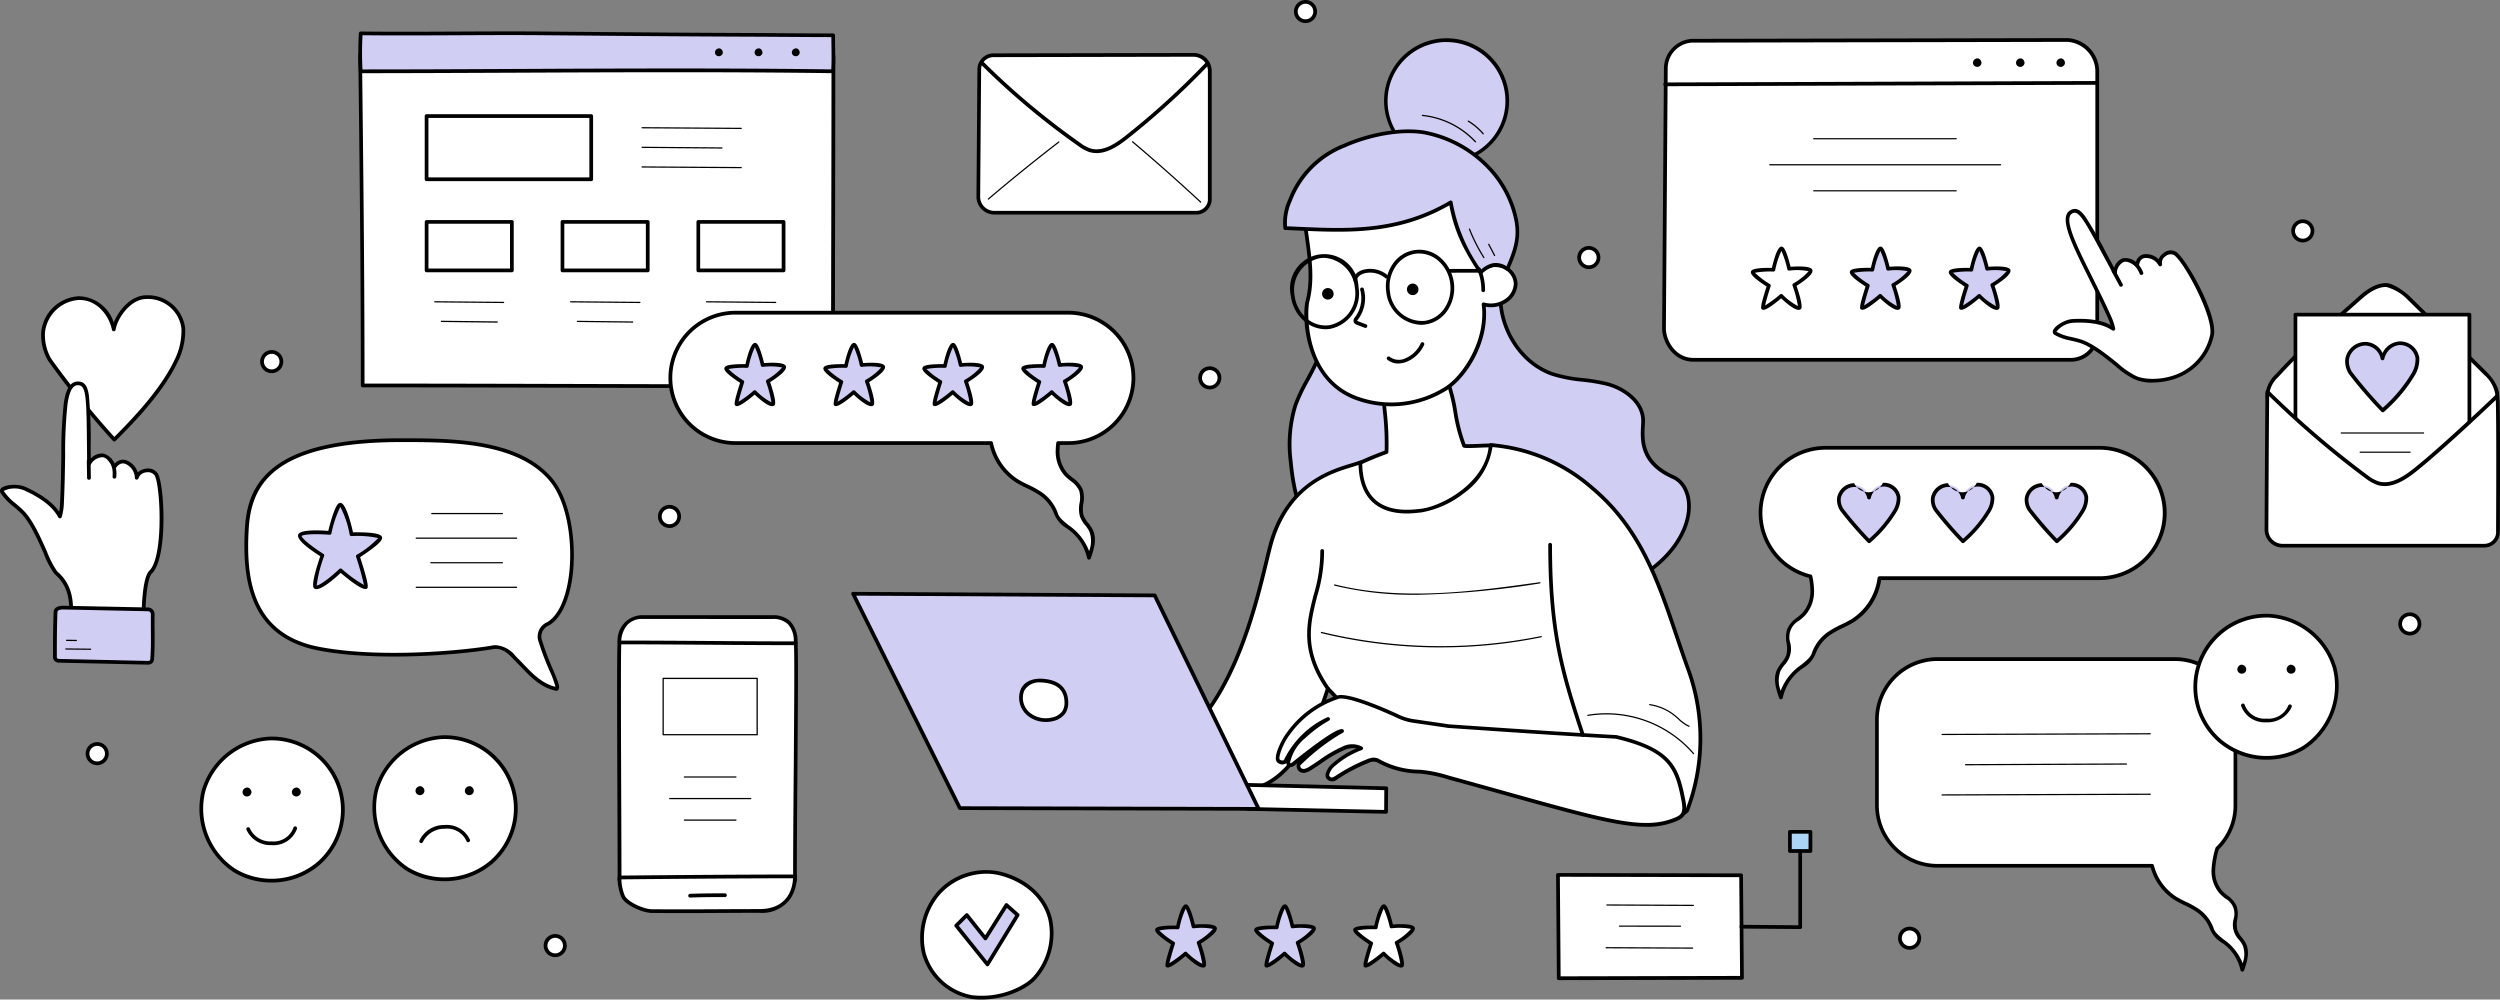 <svg xmlns="http://www.w3.org/2000/svg" width="385.27" height="154.031" viewBox="0 0 385.27 154.031">
  <rect x="0" y="0" width="385.27" height="154.031" fill="#808080" stroke="none"/>
  <g id="feedback_tool" data-name="feedback tool" transform="translate(-81.236 -62.56)">
    <g id="Group_106322" data-name="Group 106322" transform="translate(87.568 108.061)">
      <path id="Path_99481" data-name="Path 99481" d="M104.045,166.23a137.25,137.25,0,0,1-9.952-12.294,7.533,7.533,0,0,1-1.009-4.371,5.892,5.892,0,0,1,5.52-5.144c2.718-.045,4.819,2.2,5.368,4.825.347-2.107,2.538-5,5.066-4.976a5.482,5.482,0,0,1,5.643,4.791,10.354,10.354,0,0,1-1.132,5.088c-2.37,4.987-7.374,9.935-9.509,12.081Z" transform="translate(-92.764 -143.984)" fill="#fff"/>
      <path id="Path_99482" data-name="Path 99482" d="M103.819,166.292h0a.313.313,0,0,1-.207-.084,135.889,135.889,0,0,1-10-12.356,7.82,7.82,0,0,1-1.042-4.539,6.147,6.147,0,0,1,5.8-5.4,5.819,5.819,0,0,1,5.368,4.063c.756-1.984,2.723-4.214,5.032-4.214h.039a5.771,5.771,0,0,1,5.929,5.049,10.532,10.532,0,0,1-1.154,5.245c-2.314,4.869-7.066,9.649-9.352,11.947l-.213.213a.284.284,0,0,1-.2.084Zm-5.357-21.809h-.078a5.627,5.627,0,0,0-5.234,4.886,7.193,7.193,0,0,0,.969,4.2,137.3,137.3,0,0,0,9.7,12.02h.006c2.264-2.281,6.965-7.01,9.24-11.79a10.067,10.067,0,0,0,1.1-4.931,5.2,5.2,0,0,0-5.363-4.533h-.034c-2.382,0-4.427,2.841-4.746,4.735a.294.294,0,0,1-.28.241.289.289,0,0,1-.286-.23c-.476-2.3-2.348-4.595-5-4.595Z" transform="translate(-92.537 -143.76)"/>
    </g>
    <g id="Group_106324" data-name="Group 106324" transform="translate(370.203 163.839)">
      <g id="Group_106323" data-name="Group 106323" transform="translate(0)">
        <path id="Path_99483" data-name="Path 99483" d="M606.744,243.816h36.591a9.324,9.324,0,0,1,9.324,9.324v13.2a9.3,9.3,0,0,1-2.8,6.663,12.913,12.913,0,0,0-.588,3.216,4.993,4.993,0,0,0,1.143,3.491c.723.785,1.8,1.289,2.18,2.286.448,1.171-.28,2.527.118,3.715.263.79.975,1.35,1.334,2.1.572,1.2.134,2.617-.308,3.872-.74-3.928-4.276-4.511-4.729-6.394a5.92,5.92,0,0,0-2.443-2.942c-.964-.628-2.062-1.02-3.048-1.619a8.439,8.439,0,0,1-3.687-5.071H606.744a9.324,9.324,0,0,1-9.324-9.324v-13.2a9.324,9.324,0,0,1,9.324-9.324Z" transform="translate(-597.14 -243.524)" fill="#fff"/>
        <path id="Path_99484" data-name="Path 99484" d="M653.516,291.76h-.022a.3.3,0,0,1-.263-.235,6.81,6.81,0,0,0-2.959-4.276,4.291,4.291,0,0,1-1.765-2.107,5.661,5.661,0,0,0-2.32-2.768,13.256,13.256,0,0,0-1.6-.857,16.107,16.107,0,0,1-1.44-.757,8.685,8.685,0,0,1-3.754-5.032H606.53a9.622,9.622,0,0,1-9.61-9.61v-13.2a9.627,9.627,0,0,1,9.61-9.616h36.591a9.623,9.623,0,0,1,9.61,9.616v13.2a9.554,9.554,0,0,1-2.835,6.814,12.745,12.745,0,0,0-.56,3.071,4.626,4.626,0,0,0,1.07,3.289,6.837,6.837,0,0,0,.813.723,4.107,4.107,0,0,1,1.423,1.653,4.216,4.216,0,0,1,.09,2.028,3.915,3.915,0,0,0,.034,1.7,3.848,3.848,0,0,0,.667,1.087,5.137,5.137,0,0,1,.65.981c.605,1.278.185,2.723-.3,4.1a.283.283,0,0,1-.269.191Zm-46.992-47.877a9.048,9.048,0,0,0-9.039,9.039v13.2a9.048,9.048,0,0,0,9.039,9.039h33.083a.294.294,0,0,1,.28.213,8.113,8.113,0,0,0,3.558,4.9,15.7,15.7,0,0,0,1.4.728,14.093,14.093,0,0,1,1.664.9,6.146,6.146,0,0,1,2.566,3.116c.163.661.813,1.188,1.569,1.788a7.883,7.883,0,0,1,2.914,3.654,3.864,3.864,0,0,0,.022-2.735,4.919,4.919,0,0,0-.588-.88,3.347,3.347,0,0,1-.818-3.205,2.682,2.682,0,0,0-1.306-3.166,8.178,8.178,0,0,1-.874-.784,5.222,5.222,0,0,1-1.222-3.693,13.6,13.6,0,0,1,.6-3.289.268.268,0,0,1,.073-.129,8.957,8.957,0,0,0,2.718-6.455v-13.2a9.048,9.048,0,0,0-9.039-9.039H606.53Z" transform="translate(-596.92 -243.3)"/>
      </g>
      <path id="Path_99485" data-name="Path 99485" d="M615.245,264.487a.1.1,0,0,1,0-.191l32.047-.106h0a.1.1,0,1,1,0,.191l-32.047.106Z" transform="translate(-604.935 -252.484)"/>
      <path id="Path_99486" data-name="Path 99486" d="M615.245,281.117a.1.1,0,0,1,0-.191l32.047-.106h0a.1.1,0,1,1,0,.191l-32.047.107Z" transform="translate(-604.935 -259.795)"/>
      <path id="Path_99487" data-name="Path 99487" d="M621.805,272.807a.1.1,0,1,1,0-.191l24.7-.106h0a.1.1,0,1,1,0,.191l-24.7.106Z" transform="translate(-607.819 -256.142)"/>
    </g>
    <g id="Group_106328" data-name="Group 106328" transform="translate(176.343 157.367)">
      <g id="Group_106325" data-name="Group 106325" transform="translate(0 1.04)">
        <path id="Path_99488" data-name="Path 99488" d="M251.554,273.628c0-8.517-.191-36.233,0-36.642.269-.605-.359-1.586,7.391-1.922,8.417-.37,19.2-2.841,19.753,2.051.2,1.8-.106,23.989-.106,36.233,0,2.174-3.788,1.883-5.94,2.185a39.739,39.739,0,0,1-4.068.431,40.484,40.484,0,0,1-6.214-.4,52.372,52.372,0,0,1-10.815-1.933Z" transform="translate(-251.184 -233.829)" fill="#fff"/>
        <path id="Path_99489" data-name="Path 99489" d="M267.541,276.05a46.988,46.988,0,0,1-5.43-.42c-.42-.05-.846-.1-1.272-.146a45.584,45.584,0,0,1-9.6-1.8.29.29,0,0,1-.2-.275c0-2.55-.017-6.724-.034-11.555-.078-19.747-.067-24.93.056-25.2a1.444,1.444,0,0,0,.05-.162c.207-.762.443-1.619,7.593-1.933,1.905-.084,3.956-.275,5.945-.465,7.021-.661,13.645-1.289,14.11,2.774.123,1.109.062,9.4-.011,19.007-.045,6.113-.1,12.429-.1,17.259,0,1.995-2.611,2.18-4.707,2.331-.538.039-1.042.073-1.479.134a41.048,41.048,0,0,1-4.1.437c-.275.011-.555.017-.829.017Zm-15.92-2.852a46.2,46.2,0,0,0,9.285,1.709c.426.05.852.1,1.272.146a29.878,29.878,0,0,0,10.21-.028c.454-.062.969-.1,1.519-.14,1.956-.14,4.175-.3,4.175-1.76,0-4.83.045-11.151.1-17.259.067-9.19.134-17.864.011-18.94-.4-3.5-6.752-2.9-13.482-2.264-1.989.191-4.051.381-5.973.465-6.73.291-6.937,1.053-7.06,1.507a1.849,1.849,0,0,1-.067.213c-.112.829-.056,14.782-.017,24.992.017,4.707.034,8.786.034,11.353Zm-.028-36.317Z" transform="translate(-250.961 -233.606)"/>
      </g>
      <g id="Group_106326" data-name="Group 106326" transform="translate(0.05)">
        <path id="Path_99490" data-name="Path 99490" d="M251.6,236.167c8.641,0,19.2.129,27.144.129-.022-.431.308-4.035-3.564-4.035-4.432,0-12.3-.011-20.016-.011C251.535,232.25,251.524,236.156,251.6,236.167Z" transform="translate(-251.284 -231.97)" fill="#fff"/>
        <path id="Path_99491" data-name="Path 99491" d="M278.508,236.367c-3.889,0-8.321-.028-13.017-.062-4.78-.034-9.722-.067-14.132-.067h-.05c-.3-.05-.269-.387-.241-.74a3.835,3.835,0,0,1,3.855-3.749c4.393,0,8.831,0,12.658.006h7.357a3.829,3.829,0,0,1,2.807.992,4.485,4.485,0,0,1,1.048,3.177v.134a.287.287,0,0,1-.286.3Zm-26.869-.706c4.343,0,9.179.034,13.858.067,4.578.034,8.9.062,12.72.062a3.73,3.73,0,0,0-.88-2.634,3.243,3.243,0,0,0-2.4-.824h-7.357c-3.827,0-8.265-.006-12.658-.006a3.009,3.009,0,0,0-2.4.986,4.128,4.128,0,0,0-.891,2.348Z" transform="translate(-251.051 -231.75)"/>
      </g>
      <g id="Group_106327" data-name="Group 106327" transform="translate(0.077 39.959)">
        <path id="Path_99492" data-name="Path 99492" d="M251.609,303.744a7.368,7.368,0,0,0,.549,2.914c.488,1.121,3.138,2.264,4.427,2.264,6.046.056,10.512-.022,16.559-.022,5,0,5.508-3.911,5.508-5.329-6.125,0-17.987.078-27.043.168Z" transform="translate(-251.323 -303.284)" fill="#fff"/>
        <path id="Path_99493" data-name="Path 99493" d="M260.883,309.005c-1.435,0-2.925,0-4.528-.022-1.362,0-4.135-1.182-4.685-2.438a7.614,7.614,0,0,1-.572-3v-.022a.292.292,0,0,1,.286-.291c9.571-.1,21.2-.168,27.043-.168a.287.287,0,0,1,.286.286,6.264,6.264,0,0,1-.925,3.351,5.391,5.391,0,0,1-4.87,2.264c-2.253,0-4.348.011-6.343.022-1.905.011-3.754.022-5.693.022Zm-9.207-5.2a7,7,0,0,0,.521,2.51c.415.947,2.908,2.09,4.163,2.1,3.766.034,6.9.017,10.21,0,1.995-.011,4.063-.022,6.349-.022,4.5,0,5.144-3.329,5.211-4.752-5.873,0-17.1.073-26.454.168Z" transform="translate(-251.099 -303.06)"/>
      </g>
      <path id="Path_99494" data-name="Path 99494" d="M270.8,308.9a.286.286,0,0,1-.286-.28.292.292,0,0,1,.28-.3c1.788-.056,3.6-.078,5.391-.067a.289.289,0,0,1,0,.577h0c-1.782-.017-3.586.006-5.368.067H270.8Z" transform="translate(-259.556 -265.385)"/>
      <path id="Path_99495" data-name="Path 99495" d="M277.825,282.2H265.3a.1.1,0,0,1,0-.191h12.53a.1.1,0,0,1,0,.191Z" transform="translate(-257.221 -253.846)"/>
      <path id="Path_99496" data-name="Path 99496" d="M277.317,288.12h-7.862a.1.1,0,1,1,0-.191h7.862a.1.1,0,1,1,0,.191Z" transform="translate(-259.05 -256.449)"/>
      <path id="Path_99497" data-name="Path 99497" d="M277.317,276.271h-7.862a.1.1,0,1,1,0-.191h7.862a.1.1,0,1,1,0,.191Z" transform="translate(-259.05 -251.239)"/>
      <path id="Path_99498" data-name="Path 99498" d="M278.03,257.83H263.545a.1.1,0,0,1-.1-.1v-8.68a.1.1,0,0,1,.1-.1H278.03a.1.1,0,0,1,.1.1v8.68A.1.1,0,0,1,278.03,257.83Zm-14.39-.191H277.93v-8.484H263.641Z" transform="translate(-256.452 -239.316)"/>
    </g>
    <g id="Group_106331" data-name="Group 106331" transform="translate(118.899 130.111)">
      <g id="Group_106329" data-name="Group 106329" transform="translate(0 0)">
        <path id="Path_99499" data-name="Path 99499" d="M194.314,214.719a2.132,2.132,0,0,1,1.154-2.791c4.69-2.746,5-16.794.443-22.224-5-5.951-15.051-6.074-23.047-6.074-20.38,0-23.457,7.089-23.832,13.746-.448,8.064.891,16.357,10.955,18.352,8.321,1.653,20.24.9,26.667-.129,2.012-.488,3.149,1.065,3.878,1.782,1.8,1.776,3.441,3.973,6.113,4.556.992.219-1.322-3.738-2.342-7.229Z" transform="translate(-148.673 -183.339)" fill="#fff"/>
        <path id="Path_99500" data-name="Path 99500" d="M196.512,222.01a.4.4,0,0,1-.134-.017c-2.275-.5-3.81-2.1-5.3-3.654-.314-.325-.639-.667-.958-.981-.09-.09-.185-.191-.291-.3-.723-.762-1.709-1.8-3.323-1.412h-.022c-6.108.975-18.279,1.81-26.774.129-4.651-.925-7.89-3.3-9.627-7.06-1.345-2.914-1.838-6.6-1.563-11.588.163-2.959.829-6.724,4.522-9.582,3.855-2.987,10.266-4.438,19.6-4.438,7.626,0,18.077,0,23.266,6.181,3.088,3.676,3.838,10.949,2.981,15.931-.583,3.357-1.821,5.744-3.5,6.724a1.849,1.849,0,0,0-1.025,2.46h0a40.847,40.847,0,0,0,1.6,4.231c.852,2.017,1.188,2.852.88,3.222a.437.437,0,0,1-.342.157Zm-9.324-7.021a4.293,4.293,0,0,1,3.06,1.675c.1.1.191.2.275.286.325.325.656.661.969.992,1.4,1.463,2.847,2.97,4.9,3.463a15.833,15.833,0,0,0-.947-2.55,41.857,41.857,0,0,1-1.625-4.292h0a2.409,2.409,0,0,1,1.289-3.121c1.524-.891,2.667-3.138,3.222-6.326.841-4.853.123-11.919-2.852-15.46-5.021-5.973-15.309-5.973-22.829-5.973-20.083,0-23.171,6.814-23.541,13.477-.409,7.335.443,16.015,10.725,18.055,8.417,1.67,20.487.835,26.555-.129A3.429,3.429,0,0,1,187.187,214.989Z" transform="translate(-148.449 -183.11)"/>
      </g>
      <g id="Group_106330" data-name="Group 106330" transform="translate(8.263 9.945)">
        <path id="Path_99501" data-name="Path 99501" d="M169.989,201.372c-.577-.252-1.681,4.326-1.681,4.326s-4.225-.331-4.578.347c-.375.723,3.463,3.132,3.463,3.132s-1.563,4.612-1.076,4.881c.734.4,3.872-2.572,3.872-2.572s3.323,2.83,3.872,2.572c.28-.134-1.21-4.741-1.21-4.741S176.3,207,176.08,206.4c-.207-.566-4.416-.487-4.416-.487s-.919-4.2-1.681-4.533Z" transform="translate(-163.419 -201.08)" fill="#d1cef3"/>
        <path id="Path_99502" data-name="Path 99502" d="M166.028,214.151a.6.6,0,0,1-.275-.062c-.191-.106-.689-.381.869-5.01-1.8-1.149-3.777-2.617-3.373-3.385.364-.7,2.942-.639,4.612-.521.331-1.35,1.048-3.967,1.659-4.27a.424.424,0,0,1,.359-.011c.779.342,1.519,3.289,1.793,4.505,2.779-.039,4.276.191,4.455.684.129.347-.118.829-1.732,2.017-.644.476-1.311.919-1.631,1.121,1.491,4.64,1.238,4.763.992,4.881-.459.219-1.8-.605-3.984-2.449-.969.9-2.813,2.5-3.743,2.5Zm.056-.56h0c.431,0,2-1.138,3.474-2.538a.291.291,0,0,1,.387-.011,20.35,20.35,0,0,0,3.413,2.477,40.909,40.909,0,0,0-1.216-4.337.292.292,0,0,1,.118-.331,14.449,14.449,0,0,0,3.289-2.572,15.266,15.266,0,0,0-4.113-.3.294.294,0,0,1-.286-.224,14.3,14.3,0,0,0-1.44-4.276,17.376,17.376,0,0,0-1.362,4.074.286.286,0,0,1-.3.219c-2.085-.162-4.029-.078-4.3.191.034.375,1.586,1.647,3.357,2.757a.288.288,0,0,1,.118.336,19.969,19.969,0,0,0-1.154,4.544Zm9.52-7.279Zm-5.962-4.9Z" transform="translate(-163.195 -200.858)"/>
      </g>
      <path id="Path_99503" data-name="Path 99503" d="M210.8,203.821H199.875a.1.1,0,0,1,0-.191H210.8a.1.1,0,0,1,0,.191Z" transform="translate(-171.017 -192.131)"/>
      <path id="Path_99504" data-name="Path 99504" d="M210.672,217.341H199.745a.1.1,0,1,1,0-.191h10.927a.1.1,0,1,1,0,.191Z" transform="translate(-170.959 -198.075)"/>
      <path id="Path_99505" data-name="Path 99505" d="M211.154,210.581H195.705a.1.1,0,1,1,0-.191h15.449a.1.1,0,0,1,0,.191Z" transform="translate(-169.183 -195.103)"/>
      <path id="Path_99506" data-name="Path 99506" d="M211.154,224.1H195.705a.1.1,0,1,1,0-.191h15.449a.1.1,0,0,1,0,.191Z" transform="translate(-169.183 -201.047)"/>
    </g>
    <g id="Group_106333" data-name="Group 106333" transform="translate(231.716 70.724)">
      <g id="Group_106332" data-name="Group 106332" transform="translate(0 0)">
        <path id="Path_99507" data-name="Path 99507" d="M385.962,80v20.083a2.108,2.108,0,0,1-2.113,1.9H352.705a2.474,2.474,0,0,1-2.415-2.387l.151-19.865a2.207,2.207,0,0,1,2.113-2.017l30.92-.062A2.506,2.506,0,0,1,385.962,80Z" transform="translate(-350.004 -77.359)" fill="#fff"/>
        <path id="Path_99508" data-name="Path 99508" d="M383.626,102.032H352.481a2.764,2.764,0,0,1-2.7-2.673l.151-19.865a2.478,2.478,0,0,1,2.4-2.3l30.92-.062a2.785,2.785,0,0,1,2.779,2.634V99.847a2.388,2.388,0,0,1-2.4,2.185Zm-.375-24.325-30.92.062A1.932,1.932,0,0,0,350.5,79.5l-.151,19.865a2.186,2.186,0,0,0,2.124,2.1H383.62a1.819,1.819,0,0,0,1.827-1.608V79.769a2.22,2.22,0,0,0-2.2-2.057Z" transform="translate(-349.78 -77.13)"/>
      </g>
      <path id="Path_99509" data-name="Path 99509" d="M368.714,93.528a3.772,3.772,0,0,1-1.182-.185,6.765,6.765,0,0,1-1.715-.958,115.657,115.657,0,0,1-14.973-12.552.289.289,0,0,1,.409-.409,115.356,115.356,0,0,0,14.9,12.49,5.821,5.821,0,0,0,1.563.88c1.888.616,3.895-.7,5.43-1.916a120.085,120.085,0,0,0,12.5-11.4.289.289,0,1,1,.42.4A121.272,121.272,0,0,1,373.5,91.332c-1.345,1.065-3.037,2.2-4.78,2.2Z" transform="translate(-350.211 -78.102)"/>
      <path id="Path_99510" data-name="Path 99510" d="M352.976,110.42a.156.156,0,0,1-.073-.034.1.1,0,0,1,.011-.134c3.536-3,7.195-5.962,10.871-8.8a.1.1,0,0,1,.118.151c-3.676,2.835-7.329,5.788-10.865,8.792A.084.084,0,0,1,352.976,110.42Z" transform="translate(-351.143 -87.815)"/>
      <path id="Path_99511" data-name="Path 99511" d="M403.163,110.895a.238.238,0,0,1-.067-.028c-3.4-3.155-6.92-6.276-10.462-9.268a.1.1,0,1,1,.123-.146c3.547,3,7.066,6.119,10.467,9.274a.091.091,0,0,1,0,.134.086.086,0,0,1-.073.028Z" transform="translate(-368.606 -87.814)"/>
    </g>
    <g id="Group_106346" data-name="Group 106346" transform="translate(212.421 65.306)">
      <g id="Group_106334" data-name="Group 106334" transform="translate(87.707 42.292)">
        <path id="Path_99512" data-name="Path 99512" d="M484.417,143.471c-.118,5.228,3.082,10.568,8.019,12.294,2.69.936,5.637.807,8.394,1.524s5.564,2.8,5.581,5.643c.011,1.894-1.059,6.181,4.606,8.7,4.673,2.073,3.558,13.3-10.916,18.01-4.432,1.446-1.575-2.191-6.186-2.9A20.844,20.844,0,0,1,482.1,180.09,37.99,37.99,0,0,1,475,168.323c-1.995-4.914-3.39-10.344-2.157-15.5s5.777-9.817,11.571-9.358Z" transform="translate(-472.093 -143.153)" fill="#d1cef3"/>
        <path id="Path_99513" data-name="Path 99513" d="M498.216,190.046c-.958,0-1.311-.516-1.681-1.261a3.192,3.192,0,0,0-2.886-1.984,21.149,21.149,0,0,1-11.986-6.73,38.031,38.031,0,0,1-7.15-11.852c-2.538-6.259-3.228-11.241-2.169-15.673a13.356,13.356,0,0,1,4.169-6.937,10.33,10.33,0,0,1,7.7-2.645.284.284,0,0,1,.263.291c-.123,5.335,3.172,10.389,7.828,12.014a22.047,22.047,0,0,0,4.6.891,28.548,28.548,0,0,1,3.777.628c2.779.723,5.777,2.886,5.8,5.917,0,.247-.017.532-.034.835-.118,2.051-.308,5.486,4.466,7.6,1.743.773,2.746,2.757,2.622,5.183-.213,4.2-3.9,10.215-13.566,13.365a5.806,5.806,0,0,1-1.754.353Zm-14.8-46.538c-5.407,0-9.414,4.606-10.507,9.167-1.031,4.315-.347,9.184,2.141,15.326a37.466,37.466,0,0,0,7.038,11.678,20.575,20.575,0,0,0,11.655,6.556,3.754,3.754,0,0,1,3.312,2.292c.42.835.65,1.3,2.74.616,9.392-3.06,12.967-8.837,13.168-12.849.112-2.18-.762-3.951-2.281-4.629-5.138-2.281-4.931-5.962-4.808-8.164.017-.308.034-.572.028-.8-.017-2.729-2.8-4.7-5.368-5.368a28.451,28.451,0,0,0-3.7-.616,22.519,22.519,0,0,1-4.718-.919c-4.808-1.675-8.226-6.814-8.215-12.294-.163-.011-.331-.011-.493-.011Z" transform="translate(-471.866 -142.933)"/>
      </g>
      <g id="Group_106335" data-name="Group 106335" transform="translate(67.295 30.372)">
        <path id="Path_99514" data-name="Path 99514" d="M440.107,122.18c1.524,7.43,3,15.427-.045,22.381-.992,2.258-2.426,4.315-3.239,6.64a20.781,20.781,0,0,0-.734,8.7c.5,5.52,2.157,11.179,6.035,15.135s10.372,5.676,15.158,2.891c4.2-2.449,6.119-7.711,5.856-12.563s-2.337-9.408-4.522-13.751a170.951,170.951,0,0,0-18.509-29.424Z" transform="translate(-435.663 -121.89)" fill="#d1cef3"/>
        <path id="Path_99515" data-name="Path 99515" d="M451.774,179.333A14.366,14.366,0,0,1,441.7,175c-3.457-3.525-5.52-8.674-6.119-15.309a20.785,20.785,0,0,1,.745-8.814,26.914,26.914,0,0,1,1.855-3.911c.482-.891.981-1.816,1.39-2.751,2.886-6.59,1.72-13.953.028-22.207a.289.289,0,0,1,.51-.235,171.4,171.4,0,0,1,18.542,29.475c2.152,4.281,4.281,8.876,4.55,13.869.3,5.5-2.057,10.529-6,12.827a10.739,10.739,0,0,1-5.43,1.4ZM440.41,123.084c1.575,7.867,2.5,14.939-.308,21.361-.42.958-.925,1.894-1.412,2.791a25.983,25.983,0,0,0-1.816,3.827,20.213,20.213,0,0,0-.717,8.573c.588,6.495,2.594,11.527,5.957,14.956,4.079,4.163,10.451,5.385,14.81,2.841,3.754-2.191,6-7.016,5.71-12.3-.263-4.881-2.365-9.414-4.488-13.639a172.608,172.608,0,0,0-17.73-28.421Z" transform="translate(-435.439 -121.662)"/>
      </g>
      <g id="Group_106336" data-name="Group 106336" transform="translate(74.123 55.2)">
        <path id="Path_99516" data-name="Path 99516" d="M456.21,177.9a80.259,80.259,0,0,0-.51-9.145,17.673,17.673,0,0,1,5.088-1.642,2.958,2.958,0,0,1,2.3.3c.381.3,2.2-1.3,2.382-.857,1.289,3.026,1.4,7.335,2.69,10.361.1.235,4.617-.185,4.718.05.42.986.067,9.184-.247,9.392-16.536,10.994-24.5-4.729-24.5-4.729a50.749,50.749,0,0,1,8.075-3.726Z" transform="translate(-447.847 -166.194)" fill="#fff"/>
        <path id="Path_99517" data-name="Path 99517" d="M461.284,190.328a13.906,13.906,0,0,1-3.508-.448c-6.724-1.771-10.086-8.276-10.12-8.344a.287.287,0,0,1,.106-.375,51.384,51.384,0,0,1,7.946-3.687,43.69,43.69,0,0,0-.28-6.085c-.09-.9-.185-1.838-.235-2.835a.294.294,0,0,1,.157-.275,17.912,17.912,0,0,1,5.172-1.67,3.276,3.276,0,0,1,2.494.336,4.081,4.081,0,0,0,.953-.471c.633-.37,1.009-.577,1.3-.482a.4.4,0,0,1,.247.23,26.537,26.537,0,0,1,1.362,5.239,26.985,26.985,0,0,0,1.278,5c.331.039,1.356,0,2.129-.034,2.37-.1,2.527-.067,2.639.2.3.7.207,4.091.174,5.11-.151,4.382-.415,4.561-.527,4.634-3.956,2.628-7.739,3.951-11.291,3.951ZM448.3,181.514c.667,1.166,3.872,6.3,9.627,7.811,4.343,1.143,9.145,0,14.267-3.385a45.2,45.2,0,0,0,.235-8.96c-.347-.034-1.362,0-2.124.034-2.365.1-2.516.067-2.634-.2a26.537,26.537,0,0,1-1.362-5.239,26.985,26.985,0,0,0-1.278-5,5.582,5.582,0,0,0-.773.409c-.684.4-1.227.717-1.569.448a2.743,2.743,0,0,0-2.073-.241,17.253,17.253,0,0,0-4.836,1.53c.056.913.135,1.743.224,2.622a43.136,43.136,0,0,1,.275,6.354.278.278,0,0,1-.185.258,53.456,53.456,0,0,0-7.789,3.564Zm23.877,4.46Zm-16.189-8.293Z" transform="translate(-447.625 -165.969)"/>
      </g>
      <g id="Group_106337" data-name="Group 106337" transform="translate(69.713 24.661)">
        <path id="Path_99518" data-name="Path 99518" d="M440.293,119.519c.488,3.67,1.227,7.514.28,11.168-.516,1.995-.471,12.121,7.654,15a15.766,15.766,0,0,0,13.583-1.468c2.987-1.81,6.618-7.442,5.895-13.034,2.471.684,4.92-.981,4.948-3.205a3.055,3.055,0,0,0-2.891-2.813,2.741,2.741,0,0,0-2.174.74,34.152,34.152,0,0,1-.919-8.31c-2.813-3.093-7.318-4.679-11.824-5.351a16.825,16.825,0,0,0-4.533-.174c-4.326.538-10.523,3.676-10.025,7.447Z" transform="translate(-439.976 -111.696)" fill="#fff"/>
        <path id="Path_99519" data-name="Path 99519" d="M453.273,146.671a15.968,15.968,0,0,1-5.363-.936c-8.12-2.88-8.473-12.911-7.839-15.348.818-3.155.353-6.489-.1-9.717-.062-.448-.129-.9-.185-1.345h0a4.144,4.144,0,0,1,.981-3.127c1.933-2.5,6.231-4.259,9.3-4.64a17.22,17.22,0,0,1,4.612.174c3.721.56,8.826,1.956,11.992,5.447a.261.261,0,0,1,.073.2,33.544,33.544,0,0,0,.813,7.811,2.906,2.906,0,0,1,1.972-.532,2.957,2.957,0,0,1,2.146.9,3.218,3.218,0,0,1,1.048,2.208,3.547,3.547,0,0,1-1.479,2.785,4.41,4.41,0,0,1-3.424.784c.532,5.7-3.132,11.123-6.074,12.911a16.245,16.245,0,0,1-8.467,2.432Zm-12.916-27.418c.062.443.123.891.185,1.339.459,3.284.936,6.674.09,9.941-.359,1.367-.8,11.723,7.475,14.659a15.375,15.375,0,0,0,13.336-1.446c2.807-1.7,6.472-7.223,5.76-12.748a.285.285,0,0,1,.1-.252.3.3,0,0,1,.263-.062,3.861,3.861,0,0,0,3.329-.6,2.981,2.981,0,0,0,1.25-2.331,2.613,2.613,0,0,0-.869-1.782,2.387,2.387,0,0,0-1.72-.74,2.454,2.454,0,0,0-2.012.684.283.283,0,0,1-.275.039.3.3,0,0,1-.185-.207,34.206,34.206,0,0,1-.925-8.265c-3.06-3.3-7.974-4.64-11.577-5.178a16.781,16.781,0,0,0-4.455-.174c-2.947.37-7.072,2.045-8.91,4.421a3.594,3.594,0,0,0-.863,2.7h0Z" transform="translate(-439.754 -111.469)"/>
      </g>
      <path id="Path_99520" data-name="Path 99520" d="M467.769,142.815a5.634,5.634,0,0,1-5.34-5.11,6.091,6.091,0,0,1,.992-4.247,4.928,4.928,0,0,1,7.4-.953,6.224,6.224,0,0,1,1.048,8.1,4.977,4.977,0,0,1-3.48,2.169A4.609,4.609,0,0,1,467.769,142.815Zm-.247-10.994a4.58,4.58,0,0,0-.549.034,4.421,4.421,0,0,0-3.076,1.928,5.5,5.5,0,0,0-.9,3.85,4.982,4.982,0,0,0,5.312,4.578,4.42,4.42,0,0,0,3.076-1.928,5.5,5.5,0,0,0,.9-3.85h0a5.488,5.488,0,0,0-1.844-3.491,4.477,4.477,0,0,0-2.919-1.115Z" transform="translate(-379.986 -95.505)"/>
      <path id="Path_99521" data-name="Path 99521" d="M441.543,144.021a5.076,5.076,0,0,1-3.295-1.255,6.049,6.049,0,0,1-2.04-3.855,5.282,5.282,0,1,1,10.428-1.35h0a5.557,5.557,0,0,1-4.472,6.422A4.636,4.636,0,0,1,441.543,144.021Zm-.247-10.994a4.5,4.5,0,0,0-.544.034,4.975,4.975,0,0,0-3.973,5.777,5.487,5.487,0,0,0,1.844,3.491,4.417,4.417,0,0,0,3.469,1.081,4.975,4.975,0,0,0,3.973-5.777,5.057,5.057,0,0,0-4.769-4.612Z" transform="translate(-368.459 -96.033)"/>
      <g id="Group_106338" data-name="Group 106338" transform="translate(78.965 0)">
        <circle id="Ellipse_129837" data-name="Ellipse 129837" cx="9.347" cy="9.347" r="9.347" transform="translate(0 9.429) rotate(-30.29)" fill="#d1cef3"/>
        <path id="Path_99522" data-name="Path 99522" d="M471.5,92.355a9.654,9.654,0,0,1-4.528-1.138,9.549,9.549,0,0,1-4.679-5.7,9.636,9.636,0,0,1,13.757-11.3,9.634,9.634,0,0,1-1.737,17.718A9.7,9.7,0,0,1,471.5,92.355Zm.022-18.7a8.932,8.932,0,0,0-2.645.4,9.079,9.079,0,1,0,2.645-.387Z" transform="translate(-458.731 -69.93)"/>
      </g>
      <g id="Group_106339" data-name="Group 106339" transform="translate(66.547 17.199)">
        <path id="Path_99523" data-name="Path 99523" d="M464.787,120.426c-2.376-3.682-3.833-6.332-4.617-10.815-8.77,5.178-17.1,4.292-25.491,3.962a8.116,8.116,0,0,1,.712-4.247,14.633,14.633,0,0,1,8.333-8.445A23.973,23.973,0,0,1,455.906,98.8a18.53,18.53,0,0,1,9.784,5.1,16.456,16.456,0,0,1,4.567,8.405c.544,2.74-.123,4.757-1.35,7.542a3.184,3.184,0,0,0-2.135-.594,3.906,3.906,0,0,0-1.978,1.166Z" transform="translate(-434.335 -98.372)" fill="#d1cef3"/>
        <path id="Path_99524" data-name="Path 99524" d="M464.557,120.5h-.039a.3.3,0,0,1-.207-.129c-2.141-3.317-3.738-6.041-4.584-10.518-7.968,4.567-15.684,4.219-23.154,3.889-.712-.034-1.429-.062-2.141-.09a.283.283,0,0,1-.275-.252,8.419,8.419,0,0,1,.734-4.4,14.893,14.893,0,0,1,8.478-8.59c3.183-1.418,8.092-2.712,12.339-2.1a18.673,18.673,0,0,1,9.941,5.172,16.616,16.616,0,0,1,4.651,8.562c.583,2.936-.235,5.138-1.373,7.716a.307.307,0,0,1-.168.157.3.3,0,0,1-.23-.017l-.084-.045a2.747,2.747,0,0,0-1.86-.516,3.694,3.694,0,0,0-1.838,1.093.285.285,0,0,1-.2.073Zm-4.617-11.392a.328.328,0,0,1,.123.028.29.29,0,0,1,.162.213,25.68,25.68,0,0,0,4.393,10.423,3.8,3.8,0,0,1,1.866-1.009,3.006,3.006,0,0,1,2.051.476c1.216-2.807,1.7-4.629,1.21-7.089a16.222,16.222,0,0,0-4.477-8.248,18.134,18.134,0,0,0-9.633-5.026c-4.124-.594-8.915.672-12.02,2.057a14.366,14.366,0,0,0-8.187,8.293,8.06,8.06,0,0,0-.717,3.855l1.894.084c7.492.336,15.242.678,23.188-4.018A.271.271,0,0,1,459.94,109.106Z" transform="translate(-434.105 -98.153)"/>
      </g>
      <path id="Path_99525" data-name="Path 99525" d="M464.4,159.959a2.569,2.569,0,0,1-1.659-.572.287.287,0,1,1,.364-.443,2.329,2.329,0,0,0,2.421.2,4.513,4.513,0,0,0,2.337-2.3.287.287,0,1,1,.521.241,5.112,5.112,0,0,1-2.639,2.583,3.5,3.5,0,0,1-1.35.286Z" transform="translate(-380.099 -106.686)"/>
      <path id="Path_99526" data-name="Path 99526" d="M469.948,141.441a.886.886,0,1,0-.768.947A.863.863,0,0,0,469.948,141.441Z" transform="translate(-382.542 -99.667)"/>
      <path id="Path_99527" data-name="Path 99527" d="M446.608,142.671a.886.886,0,1,0-.768.947A.863.863,0,0,0,446.608,142.671Z" transform="translate(-372.28 -100.208)"/>
      <path id="Path_99528" data-name="Path 99528" d="M455.305,147.864a.317.317,0,0,1-.1-.017l-1.194-.454a.812.812,0,0,1-.51-.42.8.8,0,0,1,.2-.756,4.886,4.886,0,0,0,.807-4.2.288.288,0,1,1,.555-.151,5.452,5.452,0,0,1-.9,4.7.585.585,0,0,0-.123.213,1.835,1.835,0,0,0,.174.078l1.194.454a.286.286,0,0,1,.168.37.283.283,0,0,1-.269.185Z" transform="translate(-376.068 -100.077)"/>
      <path id="Path_99529" data-name="Path 99529" d="M453.756,138.486a.283.283,0,0,1-.286-.286c-.011-.807.773-1.367,1.558-1.569a4.2,4.2,0,0,1,3.721.857.29.29,0,0,1-.381.437,3.635,3.635,0,0,0-3.2-.734c-.566.146-1.132.532-1.126,1a.288.288,0,0,1-.286.291Z" transform="translate(-376.071 -97.816)"/>
      <path id="Path_99530" data-name="Path 99530" d="M479.786,137.1a.287.287,0,0,1-.286-.286.3.3,0,0,1,.286-.291l4.326-.011a.3.3,0,0,1,.291.286.3.3,0,0,1-.286.291l-4.326.011h0Z" transform="translate(-387.515 -97.818)"/>
      <path id="Path_99531" data-name="Path 99531" d="M488.424,139.919h0a.292.292,0,0,1-.286-.291,7.8,7.8,0,0,0-.616-3.11.286.286,0,0,1,.527-.224,8.438,8.438,0,0,1,.661,3.34.287.287,0,0,1-.286.286Z" transform="translate(-391.032 -97.646)"/>
      <g id="Group_106340" data-name="Group 106340" transform="translate(41.38 65.561)">
        <path id="Path_99532" data-name="Path 99532" d="M477.134,219.862c-3.827-10.462-5.94-20.784-14.967-28.315a26.89,26.89,0,0,0-15.583-6.567c-.37,5.833-7.145,9.672-10.77,10.109-1.978.235-9.313,1.21-9.313-7.442-2.393.953-10.361,1.933-13.561,11.751-1.306,4.018-3.648,19.383-11.364,28.292-1.821,2.1-3.508-11.9-6.13-10.961-2.572.913-5.536,2.443-5.732,5.172-.151,2.124,1.6,3.973,3.553,4.813,4.2,1.8,5.777,10.552,10.3,11.19,4.707.661,12.227,2.4,17.915-15.393,2.908,2.908,4.785,6.029,8.047,7.789,9.4,5.066,40.682,10.759,45.781,11.661a1.88,1.88,0,0,0,1.552-.667,31.029,31.029,0,0,0,.269-21.422Z" transform="translate(-389.417 -184.688)" fill="#fff"/>
        <path id="Path_99533" data-name="Path 99533" d="M475.211,242.019a.877.877,0,0,1-.174-.011c-6.018-1.07-36.513-6.651-45.865-11.695a20.354,20.354,0,0,1-5.559-5.032c-.7-.813-1.429-1.647-2.225-2.471-2.421,7.4-5.368,12.025-8.994,14.143-3.166,1.849-6.186,1.412-8.613,1.059l-.476-.067c-2.561-.359-4.2-3.138-5.794-5.822-1.334-2.253-2.718-4.584-4.584-5.391-1.972-.846-3.895-2.751-3.726-5.1.162-2.292,2.1-4.063,5.923-5.419a1.023,1.023,0,0,1,.829.056c1.2.6,2.129,3.564,3.02,6.427.6,1.928,1.423,4.561,1.972,4.679.056.011.129-.056.179-.112,6.147-7.094,8.893-18.481,10.372-24.6.375-1.558.672-2.791.936-3.592,2.8-8.6,9.319-10.568,12.457-11.515.51-.151.947-.286,1.272-.415a.3.3,0,0,1,.269.028.3.3,0,0,1,.129.241c0,2.622.695,4.567,2.057,5.777,2.191,1.944,5.587,1.535,6.864,1.384h.067c3.48-.426,10.159-4.169,10.518-9.845a.265.265,0,0,1,.1-.2.286.286,0,0,1,.207-.073,27.08,27.08,0,0,1,15.752,6.635c7.509,6.27,10.255,14.384,13.157,22.98.605,1.788,1.227,3.631,1.894,5.458h0a31.413,31.413,0,0,1-.275,21.635,2.126,2.126,0,0,1-1.7.852Zm-53.945-20.038a.275.275,0,0,1,.2.084c.941.941,1.776,1.905,2.583,2.835a19.957,19.957,0,0,0,5.4,4.9c9.28,5,39.69,10.568,45.691,11.633a1.7,1.7,0,0,0,1.238-.5,31.01,31.01,0,0,0,.263-21.21h0c-.672-1.832-1.294-3.682-1.9-5.469-2.875-8.517-5.6-16.559-12.983-22.722a26.565,26.565,0,0,0-15.135-6.483,10.547,10.547,0,0,1-4.247,6.993,14.754,14.754,0,0,1-6.752,3.088h-.067c-1.35.168-4.931.6-7.318-1.519-1.423-1.261-2.174-3.211-2.247-5.8-.269.09-.583.185-.925.291-3.272.992-9.369,2.83-12.076,11.14-.252.784-.549,2.006-.925,3.547-1.491,6.164-4.259,17.64-10.5,24.841a.737.737,0,0,1-.734.3c-.841-.174-1.435-1.95-2.41-5.071-.779-2.488-1.748-5.592-2.729-6.08a.438.438,0,0,0-.381-.028c-3.581,1.272-5.4,2.88-5.542,4.92s1.653,3.782,3.379,4.528c2.04.874,3.469,3.289,4.853,5.626,1.591,2.684,3.093,5.223,5.379,5.548l.482.067c4.657.678,11.695,1.7,17.119-15.264a.276.276,0,0,1,.207-.191c.022,0,.045-.006.067-.006Z" transform="translate(-389.192 -184.459)"/>
      </g>
      <g id="Group_106341" data-name="Group 106341" transform="translate(58.363 117.865)">
        <path id="Path_99534" data-name="Path 99534" d="M422.4,282.074q10.692.227,21.378.46l.028-3.631-23.793-.583Z" transform="translate(-419.724 -278.028)" fill="#fff"/>
        <path id="Path_99535" data-name="Path 99535" d="M443.55,282.591h-.006l-21.378-.46a.275.275,0,0,1-.235-.134l-2.387-3.754a.283.283,0,0,1-.006-.3.275.275,0,0,1,.258-.146l23.793.583a.287.287,0,0,1,.28.291l-.028,3.631a.271.271,0,0,1-.09.2.3.3,0,0,1-.2.084ZM422.33,281.56l20.935.448.022-3.054-22.969-.56,2.017,3.166Z" transform="translate(-419.5 -277.799)"/>
      </g>
      <g id="Group_106342" data-name="Group 106342" transform="translate(65.424 104.359)">
        <path id="Path_99536" data-name="Path 99536" d="M484.765,260.375c-8.585-.476-17.225-1.07-25.866-1.664-.773-.129-4.617-.678-5.564-.818a8.517,8.517,0,0,1-2.309-.756c-2.572-1.188-8.08-3.513-9.313-2.824a15.229,15.229,0,0,0-7.414,5.469c-1.126,1.451-2.051,3.861-1.586,4.276a.83.83,0,0,0,1.076.1,13.557,13.557,0,0,1,6.59-6.534,19.176,19.176,0,0,0-3.7,2.723,7.263,7.263,0,0,0-2.432,3.889.507.507,0,0,0,.028.353c.157.252.549.106.779-.078.459-.359,6.366-5.155,7.47-5.032-1.468.555-6.7,4.8-6.724,5.251a.9.9,0,0,0,.168.611.869.869,0,0,0,.807.258,2.3,2.3,0,0,0,.807-.353,38.651,38.651,0,0,1,5.06-3.071,3.009,3.009,0,0,1,2.835-.034,13.63,13.63,0,0,0-4.427,2.69,2.617,2.617,0,0,0-.51.65c-.2.359-.426.88-.146,1.177.454.488.841.241,1.233.011a26.716,26.716,0,0,1,4.841-2.55,1.8,1.8,0,0,1,1.608-.084,12.927,12.927,0,0,0,6.427,1.692,20.939,20.939,0,0,1,4.444.908c22.767,6.276,29.57,8.775,35.084,6.4,1.081-.465,1.446-1.031,1.081-2.886-.958-4.948-1.9-7.761-10.355-9.778Z" transform="translate(-432.315 -253.913)" fill="#fff"/>
        <path id="Path_99537" data-name="Path 99537" d="M489.2,274.006c-4.36,0-10.568-1.737-22.252-5-2.46-.689-5.25-1.468-8.288-2.3a21.019,21.019,0,0,0-4.382-.9,13.636,13.636,0,0,1-6.573-1.737,1.581,1.581,0,0,0-1.345.112,26.216,26.216,0,0,0-4.785,2.522l-.039.022a1.1,1.1,0,0,1-1.558-.078c-.465-.493-.034-1.261.107-1.513a2.861,2.861,0,0,1,.566-.723,13.725,13.725,0,0,1,3.878-2.488,3.579,3.579,0,0,0-1.984.308,19.129,19.129,0,0,0-3.351,1.961c-.538.364-1.1.745-1.67,1.093a2.584,2.584,0,0,1-.908.392,1.126,1.126,0,0,1-1.076-.359,1.153,1.153,0,0,1-.23-.807.691.691,0,0,1,.2-.359c-.09.073-.179.146-.275.219s-.168.134-.2.163a1.129,1.129,0,0,1-.818.263.571.571,0,0,1-.387-.263.62.62,0,0,1-.09-.336,1.094,1.094,0,0,1-1.418-.129c-.751-.667.594-3.441,1.547-4.668a15.369,15.369,0,0,1,7.531-5.564c1.468-.74,7.15,1.731,9.543,2.83a8.207,8.207,0,0,0,2.23.728c.258.039.734.106,1.3.191,1.552.224,3.67.532,4.259.628,8.433.577,17.153,1.177,25.849,1.664a.155.155,0,0,1,.05.006c8.63,2.062,9.6,4.993,10.574,10.008.364,1.86.056,2.639-1.255,3.205a11.552,11.552,0,0,1-4.735.913Zm-41.92-10.636a1.352,1.352,0,0,1,.74.2,12.964,12.964,0,0,0,6.287,1.647,21.111,21.111,0,0,1,4.505.919c3.037.835,5.828,1.619,8.288,2.3,16.4,4.584,21.916,6.13,26.606,4.113.885-.381,1.266-.757.913-2.566-.953-4.909-1.838-7.57-10.114-9.548-8.691-.482-17.41-1.081-25.844-1.664h-.028c-.56-.09-2.785-.415-4.259-.628-.566-.084-1.042-.151-1.3-.191a8.909,8.909,0,0,1-2.387-.779c-3.85-1.776-8.142-3.345-9.05-2.835a.2.2,0,0,1-.062.022,14.944,14.944,0,0,0-7.262,5.368c-1.188,1.53-1.827,3.6-1.619,3.889a.571.571,0,0,0,.65.123,13.93,13.93,0,0,1,6.7-6.607.285.285,0,0,1,.375.129.289.289,0,0,1-.118.381,19.011,19.011,0,0,0-3.648,2.684,6.757,6.757,0,0,0-2.342,3.726c-.017.118-.011.151-.006.157a.653.653,0,0,0,.359-.157c.034-.028.1-.078.2-.157,6.343-5.06,7.2-4.965,7.481-4.931a.287.287,0,0,1,.067.555,31.8,31.8,0,0,0-6.539,5.038.576.576,0,0,0,.106.375.589.589,0,0,0,.532.151,2.122,2.122,0,0,0,.706-.314c.555-.336,1.109-.712,1.642-1.076a19.64,19.64,0,0,1,3.457-2.017,3.288,3.288,0,0,1,3.11,0,.286.286,0,0,1-.062.5,13.236,13.236,0,0,0-4.332,2.628,2.3,2.3,0,0,0-.454.577c-.23.415-.3.717-.19.841.275.3.448.213.846-.022l.028-.017a27.2,27.2,0,0,1,4.875-2.572,3.192,3.192,0,0,1,1.132-.269Z" transform="translate(-432.099 -253.698)"/>
      </g>
      <g id="Group_106345" data-name="Group 106345" transform="translate(0 88.469)">
        <g id="Group_106343" data-name="Group 106343">
          <path id="Path_99538" data-name="Path 99538" d="M315.86,225.85l46.476.258,16.015,32.9-46.039-.118Z" transform="translate(-315.572 -225.564)" fill="#d1cef3"/>
          <path id="Path_99539" data-name="Path 99539" d="M378.125,259.068h0l-46.039-.118a.3.3,0,0,1-.258-.157l-16.452-33.039a.293.293,0,0,1,.011-.28.287.287,0,0,1,.247-.134h0l46.476.252a.284.284,0,0,1,.258.163l16.021,32.9a.279.279,0,0,1-.017.28A.287.287,0,0,1,378.125,259.068Zm-45.86-.689,45.4.112-15.74-32.321-45.826-.252,16.166,32.461Z" transform="translate(-315.346 -225.34)"/>
        </g>
        <g id="Group_106344" data-name="Group 106344" transform="translate(25.862 13.374)">
          <path id="Path_99540" data-name="Path 99540" d="M365.544,249.76c-1.317-.129-2.763.224-3.3,1.435a3.283,3.283,0,0,0,.852,3.626,4.219,4.219,0,0,0,3.721.891,2.876,2.876,0,0,0,1.793-1.087,2.545,2.545,0,0,0,.4-1.412c.011-1.631-.734-3.177-3.469-3.446Z" transform="translate(-361.722 -249.439)" fill="#fff"/>
          <path id="Path_99541" data-name="Path 99541" d="M365.607,255.871a4.358,4.358,0,0,1-2.925-1.076,3.574,3.574,0,0,1-.925-3.956c.521-1.177,1.86-1.776,3.592-1.6,3.1.3,3.738,2.2,3.726,3.738a2.84,2.84,0,0,1-.448,1.575,3.189,3.189,0,0,1-1.967,1.21,4.78,4.78,0,0,1-1.053.118Zm-.784-6.08a2.621,2.621,0,0,0-2.538,1.289,2.979,2.979,0,0,0,.784,3.295,3.92,3.92,0,0,0,3.463.824,2.611,2.611,0,0,0,1.619-.969,2.31,2.31,0,0,0,.353-1.255c.011-1.911-1.037-2.947-3.211-3.16C365.181,249.8,365.018,249.792,364.822,249.792Z" transform="translate(-361.498 -249.207)"/>
        </g>
      </g>
      <path id="Path_99542" data-name="Path 99542" d="M512.375,241.765a.29.29,0,0,1-.275-.2c-3.233-9.789-5.06-15.987-5.06-29.413a.286.286,0,1,1,.572,0c0,13.336,1.821,19.495,5.032,29.228a.289.289,0,0,1-.185.364.253.253,0,0,1-.09.017Z" transform="translate(-399.623 -130.949)"/>
      <path id="Path_99543" data-name="Path 99543" d="M443.924,235.361a.292.292,0,0,1-.235-.123c-4.169-6-3.037-10.383-1.95-14.631a23.234,23.234,0,0,0,1.02-6.73.287.287,0,0,1,.275-.3.284.284,0,0,1,.3.275,23.733,23.733,0,0,1-1.037,6.892c-1.1,4.309-2.152,8.383,1.866,14.16a.3.3,0,0,1-.073.4.292.292,0,0,1-.162.05Z" transform="translate(-370.47 -131.701)"/>
      <path id="Path_99544" data-name="Path 99544" d="M480.5,98.383a.249.249,0,0,1-.073-.028,12.949,12.949,0,0,0-8.131-4.035.1.1,0,0,1,.022-.191,13.129,13.129,0,0,1,8.254,4.091.1.1,0,0,1,0,.134.093.093,0,0,1-.067.028Z" transform="translate(-384.31 -79.185)"/>
      <path id="Path_99545" data-name="Path 99545" d="M487.26,97.843a.155.155,0,0,1-.073-.034,9.289,9.289,0,0,0-2.264-1.922.1.1,0,0,1-.034-.134.1.1,0,0,1,.135-.034,9.379,9.379,0,0,1,2.314,1.967.1.1,0,0,1-.011.134.084.084,0,0,1-.062.022Z" transform="translate(-389.878 -79.878)"/>
      <path id="Path_99546" data-name="Path 99546" d="M487.505,129.954a.107.107,0,0,1-.084-.045,26.6,26.6,0,0,1-2.236-4.421.1.1,0,0,1,.179-.067,26.629,26.629,0,0,0,2.219,4.388.1.1,0,0,1-.028.134.09.09,0,0,1-.05.017Z" transform="translate(-390.012 -92.915)"/>
      <path id="Path_99547" data-name="Path 99547" d="M491.506,131.517a.092.092,0,0,1-.084-.05l-.88-1.675a.1.1,0,1,1,.168-.09l.88,1.675a.1.1,0,0,1-.039.129.132.132,0,0,1-.045.011Z" transform="translate(-392.365 -94.803)"/>
      <path id="Path_99548" data-name="Path 99548" d="M460.775,224.618a51.591,51.591,0,0,1-12.541-1.406.1.1,0,1,1,.05-.185c10.406,2.606,21.63,1.037,31.531-.347a.1.1,0,1,1,.022.191,137.58,137.58,0,0,1-19.063,1.754Z" transform="translate(-373.738 -135.701)"/>
      <path id="Path_99549" data-name="Path 99549" d="M462.963,238.731a77.551,77.551,0,0,1-18.4-2.2.1.1,0,0,1-.073-.118.1.1,0,0,1,.118-.073,77.815,77.815,0,0,0,33.818.644.095.095,0,1,1,.039.185,77.236,77.236,0,0,1-15.5,1.558Z" transform="translate(-372.121 -141.706)"/>
      <path id="Path_99550" data-name="Path 99550" d="M534.17,265.025a.155.155,0,0,1-.073-.034,17.677,17.677,0,0,0-16.166-5.878.1.1,0,1,1-.034-.191,17.871,17.871,0,0,1,16.346,5.945.1.1,0,0,1-.011.134A.084.084,0,0,1,534.17,265.025Z" transform="translate(-404.361 -151.531)"/>
      <path id="Path_99551" data-name="Path 99551" d="M540.919,259.7a.1.1,0,0,1-.034-.006,5.776,5.776,0,0,1-1.636-1.154c-.174-.157-.353-.314-.532-.465a7.862,7.862,0,0,0-3.85-1.7.094.094,0,1,1,.028-.185,8.117,8.117,0,0,1,3.945,1.743c.185.151.364.314.538.465a5.721,5.721,0,0,0,1.58,1.121.1.1,0,0,1,.056.123.1.1,0,0,1-.09.062Z" transform="translate(-411.821 -150.433)"/>
    </g>
    <g id="Group_106350" data-name="Group 106350" transform="translate(321.043 190.467)">
      <g id="Group_106347" data-name="Group 106347" transform="translate(0 6.635)">
        <path id="Path_99552" data-name="Path 99552" d="M509.823,319.1,509.7,303.17l28.225.062.134,15.8Z" transform="translate(-509.414 -302.884)" fill="#fff"/>
        <path id="Path_99553" data-name="Path 99553" d="M509.6,319.157a.287.287,0,0,1-.286-.286l-.123-15.92a.288.288,0,0,1,.084-.207.284.284,0,0,1,.2-.084h0l28.225.062a.287.287,0,0,1,.286.286l.134,15.8a.288.288,0,0,1-.084.207.284.284,0,0,1-.2.084l-28.236.062h0Zm.168-15.92.118,15.343,27.659-.062-.129-15.225-27.648-.062Z" transform="translate(-509.19 -302.66)"/>
      </g>
      <g id="Group_106348" data-name="Group 106348" transform="translate(7.66 11.465)">
        <path id="Path_99554" data-name="Path 99554" d="M536.258,323.282h0l-13.3-.062a.1.1,0,1,1,0-.191h0l13.3.062a.1.1,0,0,1,0,.191Z" transform="translate(-522.86 -316.446)"/>
        <path id="Path_99555" data-name="Path 99555" d="M536.468,311.532h0l-13.3-.062a.1.1,0,1,1,0-.191h0l13.3.062a.1.1,0,0,1,0,.191Z" transform="translate(-522.952 -311.28)"/>
        <path id="Path_99556" data-name="Path 99556" d="M535.947,317.292h0l-9.442-.011a.1.1,0,0,1,0-.191h0l9.442.011a.1.1,0,0,1,0,.191Z" transform="translate(-524.421 -313.834)"/>
      </g>
      <path id="Path_99557" data-name="Path 99557" d="M568.978,307.245h0l-9.072-.073a.289.289,0,0,1,0-.577h0l8.786.073V293.746a.286.286,0,1,1,.572,0v13.213a.266.266,0,0,1-.084.2A.284.284,0,0,1,568.978,307.245Z" transform="translate(-531.361 -291.981)"/>
      <g id="Group_106349" data-name="Group 106349" transform="translate(35.745)">
        <rect id="Rectangle_55955" data-name="Rectangle 55955" width="3.166" height="2.953" transform="translate(3.452 3.244) rotate(180)" fill="#acd4f7"/>
        <path id="Path_99558" data-name="Path 99558" d="M576.432,294.35h-3.166a.287.287,0,0,1-.286-.286v-2.959a.287.287,0,0,1,.286-.286h3.166a.287.287,0,0,1,.286.286v2.959A.287.287,0,0,1,576.432,294.35Zm-2.88-.577h2.589v-2.382h-2.589Z" transform="translate(-572.98 -290.82)"/>
      </g>
    </g>
    <g id="Group_106357" data-name="Group 106357" transform="translate(136.457 67.402)">
      <g id="Group_106351" data-name="Group 106351" transform="translate(0.004 3.328)">
        <path id="Path_99559" data-name="Path 99559" d="M253.158,128.738c0-15.684.073-34.165.073-50.886-25.872,0-50.494-.2-72.93-.2.2,16.682.392,33.515.392,50.948,21.411,0,49.765.146,72.471.146Z" transform="translate(-180.014 -77.364)" fill="#fff"/>
        <path id="Path_99560" data-name="Path 99560" d="M252.933,128.8c-11.521,0-24.616-.039-37.281-.073s-24.644-.067-35.19-.067a.287.287,0,0,1-.286-.286c0-17.265-.2-34.143-.387-50.466v-.482a.262.262,0,0,1,.078-.207.288.288,0,0,1,.207-.084c10.82,0,22.022.045,33.879.1,12.614.05,25.659.106,39.051.106a.287.287,0,0,1,.286.286c0,8.5-.017,17.522-.034,26.253q-.025,13.054-.034,24.639a.287.287,0,0,1-.286.286Zm-72.185-.717c10.479,0,22.347.034,34.9.067s25.541.073,36.989.073q0-11.448.034-24.353c.017-8.629.034-17.55.034-25.961-13.3,0-26.241-.056-38.765-.106-11.751-.05-22.857-.1-33.588-.1V77.9c.191,16.234.387,33.016.387,50.18Z" transform="translate(-179.789 -77.14)"/>
      </g>
      <g id="Group_106352" data-name="Group 106352">
        <path id="Path_99561" data-name="Path 99561" d="M240.015,71.958q-15.768-.059-31.542-.224c-8.9-.078-19.2.106-28.1,0a47.944,47.944,0,0,0,0,5.85c22.868,0,49.76-.325,72.779,0,.129-1.519.034-3.67.034-5.553-3.872,0-9.308-.056-13.174-.067Z" transform="translate(-180.002 -71.427)" fill="#d1cef3"/>
        <path id="Path_99562" data-name="Path 99562" d="M252.93,77.639h0c-15.494-.219-32.7-.146-49.334-.073-8.209.034-15.965.073-23.44.073a.287.287,0,0,1-.286-.263,48.23,48.23,0,0,1,0-5.884.289.289,0,0,1,.286-.275h0c4.713.062,9.9.034,14.911.011,4.427-.022,9-.045,13.185-.006,9.733.084,20.767.185,31.537.224,1.58.006,3.418.017,5.307.034,2.74.017,5.576.039,7.862.039a.287.287,0,0,1,.286.286c0,.555.006,1.132.017,1.709.017,1.367.039,2.785-.056,3.866a.287.287,0,0,1-.286.263Zm-72.5-5.845a48.094,48.094,0,0,0-.006,5.267c7.391,0,15.057-.034,23.165-.073,16.542-.073,33.649-.146,49.076.067.067-1.02.05-2.3.034-3.547q-.008-.723-.017-1.429c-2.236,0-4.954-.022-7.582-.039-1.888-.011-3.726-.022-5.307-.028-10.77-.039-21.8-.14-31.542-.224-4.18-.039-8.753-.017-13.18.006-4.92.022-10,.05-14.642-.006Z" transform="translate(-179.783 -71.202)"/>
      </g>
      <g id="Group_106353" data-name="Group 106353" transform="translate(54.961 2.611)">
        <path id="Path_99563" data-name="Path 99563" d="M299.759,75.872a.662.662,0,0,0-.661.3.586.586,0,0,0-.028.583.613.613,0,0,0,1.149-.247.686.686,0,0,0-.46-.639Z" transform="translate(-287.159 -75.862)"/>
        <path id="Path_99564" data-name="Path 99564" d="M289.519,75.872a.662.662,0,0,0-.661.3.586.586,0,0,0-.028.583.613.613,0,0,0,1.149-.247.686.686,0,0,0-.46-.639Z" transform="translate(-282.657 -75.862)"/>
        <path id="Path_99565" data-name="Path 99565" d="M278.619,75.872a.662.662,0,0,0-.661.3.586.586,0,0,0-.028.583.613.613,0,0,0,1.149-.247.686.686,0,0,0-.46-.639Z" transform="translate(-277.865 -75.862)"/>
      </g>
      <path id="Path_99566" data-name="Path 99566" d="M223.7,104.286H198.326a.287.287,0,0,1-.286-.286V94.256a.287.287,0,0,1,.286-.286H223.7a.287.287,0,0,1,.286.286V104A.287.287,0,0,1,223.7,104.286Zm-25.087-.577h24.8V94.542h-24.8Z" transform="translate(-187.809 -81.212)"/>
      <path id="Path_99567" data-name="Path 99567" d="M211.476,131.127h-13.14a.287.287,0,0,1-.286-.286v-7.475a.287.287,0,0,1,.286-.286h13.14a.287.287,0,0,1,.286.286v7.475A.287.287,0,0,1,211.476,131.127Zm-12.855-.577H211.19v-6.9H198.622v6.9Z" transform="translate(-187.814 -94.01)"/>
      <path id="Path_99568" data-name="Path 99568" d="M248.836,131.127H235.7a.287.287,0,0,1-.286-.286v-7.475a.287.287,0,0,1,.286-.286h13.14a.287.287,0,0,1,.286.286v7.475A.287.287,0,0,1,248.836,131.127Zm-12.855-.577H248.55v-6.9H235.982Z" transform="translate(-204.239 -94.01)"/>
      <path id="Path_99569" data-name="Path 99569" d="M286.2,131.127h-13.14a.287.287,0,0,1-.286-.286v-7.475a.287.287,0,0,1,.286-.286H286.2a.287.287,0,0,1,.286.286v7.475A.287.287,0,0,1,286.2,131.127Zm-12.855-.577H285.91v-6.9H273.342Z" transform="translate(-220.664 -94.01)"/>
      <path id="Path_99570" data-name="Path 99570" d="M273.011,97.811h0l-15.186-.1a.1.1,0,1,1,0-.191h0l15.186.1a.1.1,0,1,1,0,.191Z" transform="translate(-214.052 -82.772)"/>
      <path id="Path_99571" data-name="Path 99571" d="M270.051,103.2h0l-12.216-.1a.1.1,0,1,1,0-.191h0l12.216.1a.1.1,0,1,1,0,.191Z" transform="translate(-214.056 -85.142)"/>
      <path id="Path_99572" data-name="Path 99572" d="M273.011,108.6h0l-15.186-.1a.1.1,0,1,1,0-.191h0l15.186.1a.1.1,0,1,1,0,.191Z" transform="translate(-214.052 -87.516)"/>
      <g id="Group_106354" data-name="Group 106354" transform="translate(11.671 41.572)">
        <path id="Path_99573" data-name="Path 99573" d="M211.346,145.681h0l-10.641-.1a.1.1,0,0,1,0-.191h0l10.641.1a.1.1,0,0,1,0,.191Z" transform="translate(-200.61 -145.39)"/>
        <path id="Path_99574" data-name="Path 99574" d="M211.128,151.071h0l-8.562-.1a.1.1,0,0,1-.1-.1.091.091,0,0,1,.1-.1l8.562.1a.1.1,0,1,1,0,.191Z" transform="translate(-201.428 -147.759)"/>
      </g>
      <g id="Group_106355" data-name="Group 106355" transform="translate(32.611 41.572)">
        <path id="Path_99575" data-name="Path 99575" d="M248.716,145.681h0l-10.641-.1a.1.1,0,0,1,0-.191h0l10.641.1a.1.1,0,1,1,0,.191Z" transform="translate(-237.98 -145.39)"/>
        <path id="Path_99576" data-name="Path 99576" d="M248.488,151.071h0l-8.562-.1a.1.1,0,0,1,0-.191h0l8.562.1a.1.1,0,0,1,0,.191Z" transform="translate(-238.793 -147.76)"/>
      </g>
      <g id="Group_106356" data-name="Group 106356" transform="translate(53.546 41.572)">
        <path id="Path_99577" data-name="Path 99577" d="M286.076,145.681h0l-10.641-.1a.1.1,0,0,1,0-.191h0l10.641.1a.1.1,0,1,1,0,.191Z" transform="translate(-275.34 -145.39)"/>
        <path id="Path_99578" data-name="Path 99578" d="M285.848,151.071h0l-8.562-.1a.1.1,0,0,1-.1-.1.091.091,0,0,1,.1-.1l8.562.1a.1.1,0,0,1,0,.191Z" transform="translate(-276.153 -147.759)"/>
      </g>
    </g>
    <g id="Group_106359" data-name="Group 106359" transform="translate(419.358 157.148)">
      <g id="Group_106358" data-name="Group 106358" transform="translate(0)">
        <path id="Path_99579" data-name="Path 99579" d="M696.165,231.87a11.214,11.214,0,0,1,10.361,8.041,11.37,11.37,0,0,1-4.746,12.294,11.155,11.155,0,0,1-13.028-1.132,11.442,11.442,0,0,1-2.634-12.933,11.6,11.6,0,0,1,10.042-6.27Z" transform="translate(-684.863 -231.584)" fill="#fff"/>
        <path id="Path_99580" data-name="Path 99580" d="M695.87,253.847a11.333,11.333,0,0,1-7.537-2.779,11.275,11.275,0,0,1,7.514-19.708h.09a11.534,11.534,0,0,1,10.636,8.248,11.7,11.7,0,0,1-4.87,12.614,10.965,10.965,0,0,1-5.839,1.619Zm-.017-21.91a10.7,10.7,0,0,0-7.133,18.7,10.887,10.887,0,0,0,12.681,1.1,11.109,11.109,0,0,0,4.623-11.975,10.947,10.947,0,0,0-10.086-7.828Z" transform="translate(-684.642 -231.36)"/>
      </g>
      <path id="Path_99581" data-name="Path 99581" d="M710.621,245.381a.748.748,0,0,1,.751.342.69.69,0,0,1,.034.667.708.708,0,0,1-.6.364.7.7,0,0,1-.706-.644.784.784,0,0,1,.527-.728Z" transform="translate(-695.834 -237.519)"/>
      <path id="Path_99582" data-name="Path 99582" d="M697.061,245.381a.748.748,0,0,1,.751.342.69.69,0,0,1,.034.667.715.715,0,0,1-.6.364.7.7,0,0,1-.706-.644.784.784,0,0,1,.527-.728Z" transform="translate(-689.873 -237.519)"/>
      <path id="Path_99583" data-name="Path 99583" d="M701.481,258.941a3.861,3.861,0,0,1-3.9-2.527.287.287,0,1,1,.555-.151,3.235,3.235,0,0,0,3.345,2.107,3.276,3.276,0,0,0,3.351-1.995.287.287,0,1,1,.538.2,4.086,4.086,0,0,1-3.889,2.37Z" transform="translate(-690.325 -242.215)"/>
    </g>
    <g id="Group_106365" data-name="Group 106365" transform="translate(184.254 110.459)">
      <g id="Group_106360" data-name="Group 106360">
        <path id="Path_99584" data-name="Path 99584" d="M326.93,148.56H275.652A10.039,10.039,0,0,0,265.61,158.6h0a10.039,10.039,0,0,0,10.042,10.042h39.382a9.1,9.1,0,0,0,4.068,5.878c1.059.644,2.247,1.065,3.284,1.743a6.384,6.384,0,0,1,2.634,3.166c.493,2.028,4.3,2.656,5.094,6.887.476-1.35.947-2.875.336-4.175-.387-.813-1.149-1.412-1.435-2.264-.426-1.278.353-2.74-.129-4-.409-1.07-1.575-1.619-2.348-2.46a5.357,5.357,0,0,1-1.233-3.76,8.732,8.732,0,0,1,.084-1.014h1.552A10.039,10.039,0,0,0,336.983,158.6h0a10.039,10.039,0,0,0-10.042-10.042Z" transform="translate(-265.313 -148.269)" fill="#fff"/>
        <path id="Path_99585" data-name="Path 99585" d="M329.874,186.38h-.022a.3.3,0,0,1-.263-.235,7.364,7.364,0,0,0-3.2-4.617,4.574,4.574,0,0,1-1.894-2.253,6.067,6.067,0,0,0-2.51-2.992,15.381,15.381,0,0,0-1.72-.925,17.117,17.117,0,0,1-1.552-.813,9.428,9.428,0,0,1-4.147-5.839H275.413a10.333,10.333,0,0,1,0-20.666h51.278a10.333,10.333,0,1,1,0,20.666H325.4c-.028.252-.045.493-.05.734a5.007,5.007,0,0,0,1.16,3.558,7.9,7.9,0,0,0,.88.784,4.456,4.456,0,0,1,1.53,1.771,4.533,4.533,0,0,1,.1,2.174,4.294,4.294,0,0,0,.034,1.838,4.149,4.149,0,0,0,.723,1.177,5.934,5.934,0,0,1,.7,1.053c.65,1.367.2,2.919-.319,4.393a.283.283,0,0,1-.269.191Zm-54.455-37.762a9.756,9.756,0,1,0,0,19.512H314.8a.287.287,0,0,1,.28.23,8.869,8.869,0,0,0,3.934,5.693,16.6,16.6,0,0,0,1.5.785,15.768,15.768,0,0,1,1.788.964,6.566,6.566,0,0,1,2.751,3.34c.174.723.88,1.289,1.692,1.939a8.445,8.445,0,0,1,3.155,3.99,4.24,4.24,0,0,0,.039-3.026,4.986,4.986,0,0,0-.633-.947,4.612,4.612,0,0,1-.813-1.345,4.705,4.705,0,0,1-.062-2.09,3.991,3.991,0,0,0-.062-1.9,3.933,3.933,0,0,0-1.356-1.53,8.854,8.854,0,0,1-.941-.841,5.62,5.62,0,0,1-1.311-3.962,8.773,8.773,0,0,1,.084-1.048.285.285,0,0,1,.286-.247h1.552a9.756,9.756,0,1,0,0-19.512H275.407Z" transform="translate(-265.08 -148.04)"/>
      </g>
      <g id="Group_106361" data-name="Group 106361" transform="translate(8.603 4.946)">
        <path id="Path_99586" data-name="Path 99586" d="M285.338,157.384c.42-.185,1.21,3.121,1.21,3.121s3.048-.241,3.306.252c.275.521-2.5,2.258-2.5,2.258s1.126,3.323.773,3.519c-.527.291-2.791-1.855-2.791-1.855s-2.4,2.04-2.791,1.855c-.2-.1.874-3.418.874-3.418s-2.634-1.67-2.477-2.107c.146-.409,3.183-.353,3.183-.353s.661-3.032,1.21-3.267Z" transform="translate(-280.655 -157.09)" fill="#d1cef3"/>
        <path id="Path_99587" data-name="Path 99587" d="M287.811,166.613c-.639,0-1.765-.9-2.7-1.776-2.365,1.989-2.757,1.8-2.9,1.732-.247-.118-.42-.2.656-3.558-2.634-1.692-2.466-2.152-2.4-2.325s.207-.583,3.222-.544c.275-1.2.768-3,1.328-3.244h0a.388.388,0,0,1,.325.011c.431.213.891,1.737,1.222,3.065,1.429-.1,3.071-.09,3.34.426.252.488-.555,1.334-2.41,2.51,1.121,3.345.762,3.541.566,3.648a.458.458,0,0,1-.235.056Zm-.017-.566Zm-2.673-1.883a.29.29,0,0,1,.2.078,9.527,9.527,0,0,0,2.376,1.788,17.077,17.077,0,0,0-.829-3.155.285.285,0,0,1,.118-.336,9.065,9.065,0,0,0,2.365-1.888,9.54,9.54,0,0,0-2.992-.09.291.291,0,0,1-.3-.219,14.842,14.842,0,0,0-.908-2.819,12.346,12.346,0,0,0-.953,2.964.284.284,0,0,1-.286.224,13.055,13.055,0,0,0-2.841.179,12.6,12.6,0,0,0,2.292,1.748.28.28,0,0,1,.118.331c-.364,1.126-.728,2.387-.846,2.964a17.367,17.367,0,0,0,2.3-1.7.289.289,0,0,1,.185-.067Zm-2.729,1.866Zm2.729-8.87Z" transform="translate(-280.432 -156.866)"/>
      </g>
      <g id="Group_106362" data-name="Group 106362" transform="translate(23.861 4.946)">
        <path id="Path_99588" data-name="Path 99588" d="M312.568,157.384c.42-.185,1.21,3.121,1.21,3.121s3.048-.241,3.306.252c.275.521-2.5,2.258-2.5,2.258s1.126,3.323.773,3.519c-.527.291-2.791-1.855-2.791-1.855s-2.4,2.04-2.791,1.855c-.2-.1.874-3.418.874-3.418s-2.634-1.67-2.477-2.107c.146-.409,3.183-.353,3.183-.353s.661-3.032,1.21-3.267Z" transform="translate(-307.885 -157.09)" fill="#d1cef3"/>
        <path id="Path_99589" data-name="Path 99589" d="M315.041,166.613c-.639,0-1.765-.9-2.7-1.776-2.365,1.989-2.757,1.8-2.9,1.732-.247-.118-.42-.2.656-3.558-2.634-1.692-2.466-2.152-2.4-2.325s.213-.583,3.222-.544c.275-1.2.768-3,1.328-3.244h0a.388.388,0,0,1,.325.011c.431.213.891,1.737,1.222,3.065,1.429-.1,3.071-.09,3.34.426.252.488-.555,1.334-2.41,2.51,1.121,3.345.762,3.541.566,3.648a.458.458,0,0,1-.235.056Zm-.017-.566Zm-2.673-1.883a.29.29,0,0,1,.2.078,9.527,9.527,0,0,0,2.376,1.788,17.077,17.077,0,0,0-.829-3.155.285.285,0,0,1,.118-.336,9.065,9.065,0,0,0,2.365-1.888,9.54,9.54,0,0,0-2.992-.09.291.291,0,0,1-.3-.219,14.842,14.842,0,0,0-.908-2.819,12.346,12.346,0,0,0-.953,2.964.284.284,0,0,1-.286.224,13.055,13.055,0,0,0-2.841.179,12.6,12.6,0,0,0,2.292,1.748.28.28,0,0,1,.118.331c-.364,1.126-.728,2.387-.846,2.964a17.367,17.367,0,0,0,2.3-1.7.289.289,0,0,1,.185-.067Zm-2.729,1.866Zm2.729-8.87Z" transform="translate(-307.662 -156.866)"/>
      </g>
      <g id="Group_106363" data-name="Group 106363" transform="translate(39.12 4.946)">
        <path id="Path_99590" data-name="Path 99590" d="M339.8,157.384c.42-.185,1.21,3.121,1.21,3.121s3.048-.241,3.306.252c.275.521-2.5,2.258-2.5,2.258s1.126,3.323.773,3.519c-.527.291-2.791-1.855-2.791-1.855s-2.4,2.04-2.791,1.855c-.2-.1.874-3.418.874-3.418s-2.634-1.67-2.477-2.107c.146-.409,3.183-.353,3.183-.353s.661-3.032,1.21-3.267Z" transform="translate(-335.115 -157.09)" fill="#d1cef3"/>
        <path id="Path_99591" data-name="Path 99591" d="M342.271,166.613c-.639,0-1.765-.9-2.7-1.776-2.365,1.989-2.757,1.8-2.9,1.732-.247-.118-.42-.2.656-3.558-2.634-1.692-2.466-2.152-2.4-2.325s.213-.583,3.222-.544c.275-1.2.768-3,1.328-3.244h0a.388.388,0,0,1,.325.011c.431.213.891,1.737,1.222,3.065,1.429-.1,3.071-.09,3.34.426.252.488-.555,1.334-2.41,2.51,1.121,3.345.762,3.541.566,3.648a.457.457,0,0,1-.235.056Zm-.017-.566Zm-2.673-1.883a.29.29,0,0,1,.2.078,9.527,9.527,0,0,0,2.376,1.788,17.076,17.076,0,0,0-.829-3.155.285.285,0,0,1,.118-.336,9.065,9.065,0,0,0,2.365-1.888,9.539,9.539,0,0,0-2.992-.09.291.291,0,0,1-.3-.219,14.838,14.838,0,0,0-.908-2.819,12.35,12.35,0,0,0-.953,2.964.284.284,0,0,1-.286.224,13.055,13.055,0,0,0-2.841.179,12.606,12.606,0,0,0,2.292,1.748.28.28,0,0,1,.118.331c-.364,1.126-.728,2.387-.846,2.964a17.369,17.369,0,0,0,2.3-1.7.289.289,0,0,1,.185-.067Zm-2.729,1.866Zm2.729-8.87Z" transform="translate(-334.892 -156.866)"/>
      </g>
      <g id="Group_106364" data-name="Group 106364" transform="translate(54.373 4.946)">
        <path id="Path_99592" data-name="Path 99592" d="M367.028,157.384c.42-.185,1.21,3.121,1.21,3.121s3.048-.241,3.306.252c.275.521-2.5,2.258-2.5,2.258s1.126,3.323.773,3.519c-.527.291-2.791-1.855-2.791-1.855s-2.4,2.04-2.791,1.855c-.2-.1.874-3.418.874-3.418s-2.634-1.67-2.477-2.107c.146-.409,3.183-.353,3.183-.353s.661-3.032,1.21-3.267Z" transform="translate(-362.339 -157.09)" fill="#d1cef3"/>
        <path id="Path_99593" data-name="Path 99593" d="M369.491,166.613c-.639,0-1.765-.9-2.7-1.776-2.365,1.989-2.757,1.8-2.9,1.732-.247-.118-.42-.2.656-3.558-2.634-1.692-2.466-2.152-2.4-2.325s.207-.583,3.222-.544c.275-1.2.768-3,1.328-3.244h0a.388.388,0,0,1,.325.011c.431.213.891,1.737,1.222,3.065,1.429-.1,3.071-.09,3.34.426.252.488-.555,1.334-2.41,2.51,1.121,3.345.762,3.541.566,3.648a.458.458,0,0,1-.235.056Zm-.017-.566Zm-2.673-1.883a.29.29,0,0,1,.2.078,9.527,9.527,0,0,0,2.376,1.788,17.072,17.072,0,0,0-.829-3.155.285.285,0,0,1,.118-.336,9.065,9.065,0,0,0,2.365-1.888,9.539,9.539,0,0,0-2.992-.09.291.291,0,0,1-.3-.219,14.84,14.84,0,0,0-.908-2.819,12.348,12.348,0,0,0-.953,2.964.284.284,0,0,1-.286.224,13.055,13.055,0,0,0-2.841.179,12.605,12.605,0,0,0,2.292,1.748.28.28,0,0,1,.118.331c-.364,1.126-.728,2.387-.846,2.964a17.365,17.365,0,0,0,2.3-1.7.289.289,0,0,1,.185-.067Zm-2.729,1.866Zm2.729-8.87Z" transform="translate(-362.112 -156.866)"/>
      </g>
    </g>
    <g id="Group_106366" data-name="Group 106366" transform="translate(259.248 201.924)">
      <path id="Path_99594" data-name="Path 99594" d="M403.818,311.784c.42-.185,1.21,3.121,1.21,3.121s3.048-.241,3.306.252c.275.521-2.5,2.258-2.5,2.258s1.126,3.323.773,3.519c-.527.291-2.791-1.855-2.791-1.855s-2.4,2.04-2.791,1.855c-.2-.1.874-3.418.874-3.418s-2.634-1.67-2.477-2.107c.146-.409,3.183-.353,3.183-.353s.661-3.032,1.21-3.267Z" transform="translate(-399.135 -311.49)" fill="#d1cef3"/>
      <path id="Path_99595" data-name="Path 99595" d="M406.291,321.013c-.639,0-1.765-.9-2.7-1.776-2.365,1.989-2.757,1.8-2.9,1.732-.247-.118-.42-.2.656-3.558-2.634-1.692-2.466-2.152-2.4-2.325s.213-.583,3.222-.544c.275-1.2.768-3,1.328-3.244a.388.388,0,0,1,.325.011c.431.213.891,1.737,1.222,3.065,1.429-.1,3.071-.09,3.34.426.252.488-.555,1.334-2.41,2.51,1.121,3.345.762,3.541.566,3.648a.458.458,0,0,1-.235.056Zm-.017-.566Zm-2.673-1.883a.29.29,0,0,1,.2.078,9.527,9.527,0,0,0,2.376,1.788,17.077,17.077,0,0,0-.829-3.155.285.285,0,0,1,.118-.336,9.064,9.064,0,0,0,2.365-1.888,9.711,9.711,0,0,0-2.992-.09.291.291,0,0,1-.3-.219,14.843,14.843,0,0,0-.908-2.819,12.346,12.346,0,0,0-.953,2.964.279.279,0,0,1-.286.224,13.053,13.053,0,0,0-2.841.179,12.4,12.4,0,0,0,2.292,1.748.28.28,0,0,1,.118.331c-.364,1.126-.728,2.387-.846,2.964a17.363,17.363,0,0,0,2.3-1.7.289.289,0,0,1,.185-.067Zm-2.729,1.866Zm7-5.346ZM403.6,311.56Z" transform="translate(-398.912 -311.266)"/>
    </g>
    <g id="Group_106367" data-name="Group 106367" transform="translate(274.506 201.924)">
      <path id="Path_99596" data-name="Path 99596" d="M431.048,311.784c.42-.185,1.21,3.121,1.21,3.121s3.048-.241,3.306.252c.275.521-2.5,2.258-2.5,2.258s1.126,3.323.773,3.519c-.527.291-2.791-1.855-2.791-1.855s-2.4,2.04-2.791,1.855c-.2-.1.874-3.418.874-3.418s-2.634-1.67-2.477-2.107c.146-.409,3.183-.353,3.183-.353s.661-3.032,1.21-3.267Z" transform="translate(-426.365 -311.49)" fill="#d1cef3"/>
      <path id="Path_99597" data-name="Path 99597" d="M433.521,321.013c-.639,0-1.765-.9-2.7-1.776-2.365,1.989-2.757,1.8-2.9,1.732-.247-.118-.42-.2.656-3.558-2.634-1.692-2.466-2.152-2.4-2.325s.207-.583,3.222-.544c.275-1.2.768-3,1.328-3.244a.388.388,0,0,1,.325.011c.431.213.891,1.737,1.222,3.065,1.429-.1,3.071-.09,3.34.426.252.488-.555,1.334-2.41,2.51,1.121,3.345.762,3.541.566,3.648a.458.458,0,0,1-.235.056Zm-.017-.566Zm-2.673-1.883a.29.29,0,0,1,.2.078,9.527,9.527,0,0,0,2.376,1.788,17.076,17.076,0,0,0-.829-3.155.285.285,0,0,1,.118-.336,9.064,9.064,0,0,0,2.365-1.888,9.711,9.711,0,0,0-2.992-.09.291.291,0,0,1-.3-.219,14.838,14.838,0,0,0-.908-2.819,12.349,12.349,0,0,0-.953,2.964.279.279,0,0,1-.286.224,13.053,13.053,0,0,0-2.841.179,12.4,12.4,0,0,0,2.292,1.748.28.28,0,0,1,.118.331c-.364,1.126-.728,2.387-.846,2.964a17.365,17.365,0,0,0,2.3-1.7.289.289,0,0,1,.185-.067ZM428.1,320.43Zm7-5.346Zm-4.276-3.525Z" transform="translate(-426.142 -311.266)"/>
    </g>
    <g id="Group_106368" data-name="Group 106368" transform="translate(289.765 201.924)">
      <path id="Path_99598" data-name="Path 99598" d="M458.278,311.784c.42-.185,1.21,3.121,1.21,3.121s3.048-.241,3.306.252c.275.521-2.5,2.258-2.5,2.258s1.126,3.323.773,3.519c-.527.291-2.791-1.855-2.791-1.855s-2.4,2.04-2.791,1.855c-.2-.1.874-3.418.874-3.418s-2.634-1.67-2.477-2.107c.146-.409,3.183-.353,3.183-.353s.661-3.032,1.21-3.267Z" transform="translate(-453.595 -311.49)" fill="#fff"/>
      <path id="Path_99599" data-name="Path 99599" d="M460.751,321.013c-.639,0-1.765-.9-2.7-1.776-2.365,1.989-2.757,1.8-2.9,1.732-.247-.118-.42-.2.656-3.558-2.634-1.692-2.466-2.152-2.4-2.325s.207-.583,3.222-.544c.275-1.2.768-3,1.328-3.244a.388.388,0,0,1,.325.011c.431.213.891,1.737,1.222,3.065,1.429-.1,3.071-.09,3.34.426.252.488-.555,1.334-2.41,2.51,1.121,3.345.762,3.541.566,3.648a.458.458,0,0,1-.235.056Zm-.017-.566Zm-2.673-1.883a.29.29,0,0,1,.2.078,9.527,9.527,0,0,0,2.376,1.788,17.074,17.074,0,0,0-.829-3.155.285.285,0,0,1,.118-.336,9.063,9.063,0,0,0,2.365-1.888,9.71,9.71,0,0,0-2.992-.09.291.291,0,0,1-.3-.219,14.84,14.84,0,0,0-.908-2.819,12.346,12.346,0,0,0-.953,2.964.279.279,0,0,1-.286.224,13.053,13.053,0,0,0-2.841.179,12.4,12.4,0,0,0,2.292,1.748.28.28,0,0,1,.118.331c-.364,1.126-.728,2.387-.846,2.964a17.361,17.361,0,0,0,2.3-1.7.289.289,0,0,1,.185-.067Zm-2.729,1.866Zm7-5.346Zm-4.276-3.525Z" transform="translate(-453.372 -311.266)"/>
    </g>
    <g id="Group_106374" data-name="Group 106374" transform="translate(337.383 68.433)">
      <g id="Group_106369" data-name="Group 106369" transform="translate(0 0)">
        <path id="Path_99600" data-name="Path 99600" d="M605.622,78.307v40.687a4.082,4.082,0,0,1-3.956,3.844H543.372c-3,0-4.522-2.97-4.522-4.83l.28-40.245a4.3,4.3,0,0,1,3.956-4.091l57.874-.123a4.867,4.867,0,0,1,4.662,4.757Z" transform="translate(-538.57 -73.264)" fill="#fff"/>
        <path id="Path_99601" data-name="Path 99601" d="M601.452,122.906H543.158c-3.093,0-4.808-3.026-4.808-5.122l.28-40.25a4.611,4.611,0,0,1,4.242-4.376l57.874-.118a5.13,5.13,0,0,1,4.948,5.043v40.687A4.359,4.359,0,0,1,601.452,122.906Zm-.706-49.289-57.874.118a4,4,0,0,0-3.665,3.8l-.28,40.25c0,1.855,1.507,4.539,4.231,4.539h58.294a3.807,3.807,0,0,0,3.665-3.558V78.078a4.6,4.6,0,0,0-4.371-4.466Z" transform="translate(-538.35 -73.04)"/>
      </g>
      <path id="Path_99602" data-name="Path 99602" d="M538.966,85.641a.287.287,0,0,1-.286-.286.3.3,0,0,1,.286-.291l66.582-.224h0a.287.287,0,0,1,.286.286.3.3,0,0,1-.286.291l-66.582.224Z" transform="translate(-538.495 -78.228)"/>
      <path id="Path_99603" data-name="Path 99603" d="M603.446,107.891H567.975a.1.1,0,1,1,0-.191h35.471a.1.1,0,1,1,0,.191Z" transform="translate(-551.333 -88.278)"/>
      <path id="Path_99604" data-name="Path 99604" d="M601.982,115.051H580.055a.1.1,0,1,1,0-.191h21.927a.1.1,0,0,1,0,.191Z" transform="translate(-556.644 -91.426)"/>
      <path id="Path_99605" data-name="Path 99605" d="M601.982,100.731H580.055a.1.1,0,1,1,0-.191h21.927a.1.1,0,0,1,0,.191Z" transform="translate(-556.644 -85.13)"/>
      <g id="Group_106370" data-name="Group 106370" transform="translate(47.906 3.121)">
        <path id="Path_99606" data-name="Path 99606" d="M647.619,78.621a.709.709,0,0,0-.717.325.654.654,0,0,0-.034.633.677.677,0,0,0,.572.347.664.664,0,0,0,.672-.611.747.747,0,0,0-.5-.695Z" transform="translate(-633.936 -78.609)"/>
        <path id="Path_99607" data-name="Path 99607" d="M636.5,78.621a.709.709,0,0,0-.717.325.654.654,0,0,0-.034.633.684.684,0,0,0,.572.347.664.664,0,0,0,.672-.611.747.747,0,0,0-.5-.695Z" transform="translate(-629.047 -78.609)"/>
        <path id="Path_99608" data-name="Path 99608" d="M624.659,78.621a.709.709,0,0,0-.717.325.654.654,0,0,0-.034.633.684.684,0,0,0,.572.347.664.664,0,0,0,.672-.611.747.747,0,0,0-.5-.695Z" transform="translate(-623.842 -78.609)"/>
      </g>
      <g id="Group_106371" data-name="Group 106371" transform="translate(13.663 32.134)">
        <path id="Path_99609" data-name="Path 99609" d="M567.638,130.894c.42-.185,1.21,3.121,1.21,3.121s3.048-.241,3.306.252c.275.521-2.5,2.258-2.5,2.258s1.126,3.323.773,3.519c-.527.291-2.791-1.855-2.791-1.855s-2.4,2.04-2.791,1.855c-.2-.1.874-3.418.874-3.418s-2.634-1.67-2.477-2.107c.146-.409,3.183-.353,3.183-.353s.661-3.032,1.21-3.267Z" transform="translate(-562.955 -130.606)" fill="#fff"/>
        <path id="Path_99610" data-name="Path 99610" d="M570.111,140.133c-.639,0-1.765-.9-2.7-1.776-2.365,1.989-2.751,1.8-2.9,1.731-.247-.118-.42-.2.656-3.558-2.634-1.692-2.466-2.152-2.4-2.325s.207-.583,3.222-.544c.275-1.2.768-3,1.328-3.244h0a.388.388,0,0,1,.325.011c.431.213.891,1.737,1.222,3.065,1.429-.1,3.071-.09,3.334.426.252.488-.555,1.334-2.41,2.51,1.121,3.345.762,3.541.566,3.648a.458.458,0,0,1-.235.056Zm-.017-.566Zm-2.673-1.883a.29.29,0,0,1,.2.078,9.524,9.524,0,0,0,2.376,1.788,17.08,17.08,0,0,0-.829-3.155.285.285,0,0,1,.118-.336,9.063,9.063,0,0,0,2.365-1.888,9.54,9.54,0,0,0-2.992-.09.291.291,0,0,1-.3-.219,14.845,14.845,0,0,0-.908-2.819,12.346,12.346,0,0,0-.953,2.964.282.282,0,0,1-.28.224h0a13.055,13.055,0,0,0-2.841.179,12.6,12.6,0,0,0,2.292,1.748.28.28,0,0,1,.118.331c-.364,1.126-.728,2.387-.846,2.964a17.367,17.367,0,0,0,2.3-1.7.289.289,0,0,1,.185-.067Zm-2.729,1.866Zm7-5.346Z" transform="translate(-562.732 -130.386)"/>
      </g>
      <g id="Group_106372" data-name="Group 106372" transform="translate(28.916 32.128)">
        <path id="Path_99611" data-name="Path 99611" d="M594.868,130.894c.42-.185,1.21,3.121,1.21,3.121s3.048-.241,3.306.252c.275.521-2.5,2.258-2.5,2.258s1.126,3.323.773,3.519c-.527.291-2.791-1.855-2.791-1.855s-2.4,2.04-2.791,1.855c-.2-.1.874-3.418.874-3.418s-2.634-1.67-2.477-2.107c.146-.409,3.183-.353,3.183-.353s.661-3.032,1.21-3.267Z" transform="translate(-590.179 -130.6)" fill="#d1cef3"/>
        <path id="Path_99612" data-name="Path 99612" d="M597.331,140.128c-.639,0-1.765-.9-2.7-1.776-2.365,1.989-2.757,1.8-2.9,1.731-.247-.118-.42-.2.656-3.558-2.634-1.692-2.466-2.152-2.4-2.331.056-.163.219-.577,3.222-.544.275-1.2.768-3,1.328-3.244h0a.388.388,0,0,1,.325.011c.432.213.891,1.737,1.222,3.065,1.429-.1,3.071-.09,3.34.426.252.488-.555,1.334-2.409,2.51,1.121,3.345.762,3.541.566,3.648a.458.458,0,0,1-.235.056Zm-.017-.566Zm-2.673-1.883a.28.28,0,0,1,.2.078,9.527,9.527,0,0,0,2.376,1.788,17.073,17.073,0,0,0-.829-3.155.285.285,0,0,1,.118-.336,9.064,9.064,0,0,0,2.365-1.888,9.722,9.722,0,0,0-2.992-.09.287.287,0,0,1-.3-.219,14.837,14.837,0,0,0-.908-2.819,12.35,12.35,0,0,0-.953,2.964.282.282,0,0,1-.28.224h0a13.055,13.055,0,0,0-2.841.179,12.405,12.405,0,0,0,2.292,1.748.28.28,0,0,1,.118.331c-.364,1.126-.728,2.387-.846,2.964a17.367,17.367,0,0,0,2.3-1.7A.289.289,0,0,1,594.641,137.68Z" transform="translate(-589.952 -130.376)"/>
      </g>
      <g id="Group_106373" data-name="Group 106373" transform="translate(44.174 32.134)">
        <path id="Path_99613" data-name="Path 99613" d="M622.1,130.894c.42-.185,1.21,3.121,1.21,3.121s3.048-.241,3.306.252c.275.521-2.5,2.258-2.5,2.258s1.126,3.323.773,3.519c-.527.291-2.791-1.855-2.791-1.855s-2.4,2.04-2.791,1.855c-.2-.1.874-3.418.874-3.418s-2.634-1.67-2.477-2.107c.146-.409,3.183-.353,3.183-.353s.661-3.032,1.21-3.267Z" transform="translate(-617.409 -130.606)" fill="#d1cef3"/>
        <path id="Path_99614" data-name="Path 99614" d="M624.561,140.133c-.639,0-1.765-.9-2.7-1.776-2.365,1.989-2.757,1.8-2.9,1.731-.247-.118-.42-.2.656-3.558-2.634-1.692-2.466-2.152-2.4-2.325s.207-.583,3.222-.544c.275-1.2.768-3,1.328-3.244h0a.388.388,0,0,1,.325.011c.432.213.891,1.737,1.222,3.065,1.429-.1,3.071-.09,3.334.426.252.488-.555,1.334-2.41,2.51,1.121,3.345.762,3.541.566,3.648a.458.458,0,0,1-.235.056Zm-.017-.566Zm-2.673-1.883a.29.29,0,0,1,.2.078,9.527,9.527,0,0,0,2.376,1.788,17.083,17.083,0,0,0-.829-3.155.285.285,0,0,1,.118-.336,9.065,9.065,0,0,0,2.365-1.888,9.54,9.54,0,0,0-2.992-.09.287.287,0,0,1-.3-.219,14.842,14.842,0,0,0-.908-2.819,12.346,12.346,0,0,0-.953,2.964.282.282,0,0,1-.28.224h0a13.055,13.055,0,0,0-2.841.179,12.606,12.606,0,0,0,2.292,1.748.28.28,0,0,1,.118.331c-.364,1.126-.728,2.387-.846,2.964a17.367,17.367,0,0,0,2.3-1.7.289.289,0,0,1,.185-.067Zm-2.729,1.866Zm7-5.346Z" transform="translate(-617.182 -130.386)"/>
      </g>
    </g>
    <g id="Group_106378" data-name="Group 106378" transform="translate(111.951 175.87)">
      <g id="Group_106375" data-name="Group 106375" transform="translate(0 0.207)">
        <path id="Path_99615" data-name="Path 99615" d="M147.281,265.65a11.214,11.214,0,0,0-10.361,8.041,11.37,11.37,0,0,0,4.746,12.294,11.146,11.146,0,0,0,13.028-1.132,11.442,11.442,0,0,0,2.634-12.933,11.6,11.6,0,0,0-10.042-6.27Z" transform="translate(-136.27 -265.363)" fill="#fff"/>
        <path id="Path_99616" data-name="Path 99616" d="M147.134,287.621A11.029,11.029,0,0,1,141.295,286a11.7,11.7,0,0,1-4.87-12.614,11.534,11.534,0,0,1,10.636-8.248h0a11.275,11.275,0,0,1,7.61,19.708,11.323,11.323,0,0,1-7.537,2.779Zm-.067-21.91a10.939,10.939,0,0,0-10.086,7.828,11.113,11.113,0,0,0,4.623,11.975,10.9,10.9,0,0,0,12.681-1.1,10.7,10.7,0,0,0-7.217-18.7h0Zm0-.286Z" transform="translate(-136.049 -265.139)"/>
      </g>
      <path id="Path_99617" data-name="Path 99617" d="M148.8,279.151a.748.748,0,0,0-.751.342.69.69,0,0,0-.034.667.708.708,0,0,0,.6.364.7.7,0,0,0,.706-.644.784.784,0,0,0-.527-.728Z" transform="translate(-141.279 -271.088)"/>
      <path id="Path_99618" data-name="Path 99618" d="M162.369,279.151a.748.748,0,0,0-.751.342.69.69,0,0,0-.034.667.715.715,0,0,0,.6.364.7.7,0,0,0,.706-.644.784.784,0,0,0-.527-.728Z" transform="translate(-147.245 -271.088)"/>
      <path id="Path_99619" data-name="Path 99619" d="M152.894,292.721a4.069,4.069,0,0,1-3.889-2.37.287.287,0,1,1,.538-.2,3.449,3.449,0,0,0,3.351,1.995,3.242,3.242,0,0,0,3.345-2.107.285.285,0,0,1,.353-.2.293.293,0,0,1,.2.353A3.847,3.847,0,0,1,152.894,292.721Z" transform="translate(-141.737 -275.787)"/>
      <g id="Group_106377" data-name="Group 106377" transform="translate(26.656)">
        <g id="Group_106376" data-name="Group 106376">
          <path id="Path_99620" data-name="Path 99620" d="M194.851,265.27a11.214,11.214,0,0,0-10.361,8.041,11.37,11.37,0,0,0,4.746,12.294,11.155,11.155,0,0,0,13.028-1.132A11.442,11.442,0,0,0,204.9,271.54a11.6,11.6,0,0,0-10.042-6.27Z" transform="translate(-183.84 -264.989)" fill="#fff"/>
          <path id="Path_99621" data-name="Path 99621" d="M194.7,287.252a11.029,11.029,0,0,1-5.839-1.619A11.7,11.7,0,0,1,184,273.018a11.534,11.534,0,0,1,10.636-8.248h.09a11.275,11.275,0,0,1,7.514,19.708,11.323,11.323,0,0,1-7.537,2.779Zm-.067-21.91h0a10.947,10.947,0,0,0-10.086,7.828,11.113,11.113,0,0,0,4.623,11.975,10.9,10.9,0,0,0,12.681-1.1,10.7,10.7,0,0,0-7.133-18.7h-.084Z" transform="translate(-183.619 -264.77)"/>
        </g>
        <path id="Path_99622" data-name="Path 99622" d="M196.369,278.781a.748.748,0,0,0-.751.342.69.69,0,0,0-.034.667.715.715,0,0,0,.6.364.7.7,0,0,0,.706-.644.784.784,0,0,0-.527-.728Z" transform="translate(-188.849 -270.925)"/>
        <path id="Path_99623" data-name="Path 99623" d="M209.939,278.781a.748.748,0,0,0-.751.342.69.69,0,0,0-.034.667.708.708,0,0,0,.6.364.7.7,0,0,0,.706-.644.784.784,0,0,0-.527-.728Z" transform="translate(-194.815 -270.925)"/>
        <path id="Path_99624" data-name="Path 99624" d="M196.844,292.237a.243.243,0,0,1-.106-.022.292.292,0,0,1-.162-.375,4.189,4.189,0,0,1,3.878-2.393,3.9,3.9,0,0,1,3.9,2.264.287.287,0,0,1-.538.2,3.259,3.259,0,0,0-3.34-1.888,3.661,3.661,0,0,0-3.362,2.028A.291.291,0,0,1,196.844,292.237Z" transform="translate(-189.307 -275.617)"/>
      </g>
    </g>
    <g id="Group_106382" data-name="Group 106382" transform="translate(81.236 121.353)">
      <g id="Group_106380" data-name="Group 106380">
        <g id="Group_106379" data-name="Group 106379">
          <path id="Path_99625" data-name="Path 99625" d="M91.775,208.739c1.037.017,2.068.034,3.1.056q3.917.084,7.834.2c.308.011.616.017.93.028-.219-3.934-.168-10.787,1.037-11.958,2.292-2.225,1.86-13.208.88-15.006a1.779,1.779,0,0,0-3.026.482,2.68,2.68,0,0,0-1.816-2.466,1.586,1.586,0,0,0-1.647.8c-.4-.773-.891-1.653-1.715-1.782a2.4,2.4,0,0,0-2.18,1.306c-.112-10.2.039-12.378-1.687-12.4C90.6,167.945,91.517,176.5,91,186.762a8.936,8.936,0,0,1-.3,1.737c-.308-.392-.981-2.286-5.458-4.3-1.3-.588-3.906-.179-3.435.538.93,1.412,1.748,1.765,3.043,3.026,2.393,2.331,4.147,8.372,5.234,9.436,3.642,3.088,2.04,7.862,1.7,11.555Z" transform="translate(-81.462 -167.704)" fill="#fff"/>
          <path id="Path_99626" data-name="Path 99626" d="M103.417,209.081h-.006l-.93-.028c-2.8-.078-5.363-.146-7.834-.2l-2.69-.05h-.409a.318.318,0,0,1-.207-.1.289.289,0,0,1-.073-.219c.062-.678.163-1.384.275-2.124.459-3.166.986-6.758-1.872-9.184,0,0-.011-.011-.017-.011a13.184,13.184,0,0,1-1.7-3.228c-.958-2.163-2.146-4.853-3.536-6.2-.437-.426-.813-.74-1.177-1.042a8.471,8.471,0,0,1-1.905-2.028.565.565,0,0,1,.039-.7c.527-.616,2.634-.762,3.754-.258,3.407,1.535,4.673,3.032,5.223,3.844.062-.381.123-.829.129-1.025.14-2.718.174-5.346.207-7.666a69.572,69.572,0,0,1,.381-8.041c.213-1.435.672-3.34,2.169-3.34h.028c1.132.017,1.485.88,1.67,2.169a75.67,75.67,0,0,1,.275,7.94c0,.555.011,1.143.017,1.76a2.376,2.376,0,0,1,1.944-.768,2.711,2.711,0,0,1,1.726,1.558,1.713,1.713,0,0,1,1.647-.572,2.894,2.894,0,0,1,1.911,1.928,2.149,2.149,0,0,1,1.227-.572,1.806,1.806,0,0,1,1.905.779c1.025,1.877,1.513,12.983-.93,15.354-.953.925-1.227,6.691-.947,11.734a.319.319,0,0,1-.078.219.293.293,0,0,1-.207.09Zm-11.549-.852h.1l2.7.05c2.471.056,5.032.118,7.834.2l.616.017c-.078-1.76-.387-10.389,1.138-11.863,2.213-2.146,1.709-13.045.824-14.665a1.294,1.294,0,0,0-1.317-.482,1.332,1.332,0,0,0-1.177.891.3.3,0,0,1-.308.224.285.285,0,0,1-.258-.28,2.41,2.41,0,0,0-1.58-2.191c-.532-.1-.9.084-1.367.689a.3.3,0,0,1-.252.112.3.3,0,0,1-.23-.151c-.415-.8-.846-1.524-1.5-1.631a2.142,2.142,0,0,0-1.883,1.16.288.288,0,0,1-.538-.14c-.011-.925-.017-1.782-.028-2.578-.073-7.856-.129-9.52-1.378-9.537-.51-.017-1.233.28-1.614,2.847a68.172,68.172,0,0,0-.375,7.968c-.034,2.325-.073,4.959-.213,7.688a8.265,8.265,0,0,1-.331,1.855.288.288,0,0,1-.23.151.283.283,0,0,1-.252-.112,2.43,2.43,0,0,1-.157-.247c-.37-.616-1.362-2.247-5.189-3.973a3.868,3.868,0,0,0-3.082.106v.006a7.972,7.972,0,0,0,1.8,1.905c.353.3.751.633,1.2,1.07,1.468,1.429,2.684,4.18,3.659,6.382a14.3,14.3,0,0,0,1.569,3.043c3.093,2.628,2.544,6.382,2.062,9.7-.09.622-.179,1.216-.235,1.788ZM81.8,184.324Z" transform="translate(-81.236 -167.48)"/>
        </g>
        <path id="Path_99627" data-name="Path 99627" d="M105.441,192a.283.283,0,0,1-.286-.286l-.045-2.622a.288.288,0,0,1,.286-.291.292.292,0,0,1,.291.286l.045,2.622a.288.288,0,0,1-.286.291h0Z" transform="translate(-91.732 -176.853)"/>
        <path id="Path_99628" data-name="Path 99628" d="M112.338,192.324H112.3a.286.286,0,0,1-.247-.325,4.263,4.263,0,0,0-.157-1.659.289.289,0,0,1,.538-.213,4.632,4.632,0,0,1,.191,1.944.285.285,0,0,1-.286.252Z" transform="translate(-94.707 -177.357)"/>
      </g>
      <g id="Group_106381" data-name="Group 106381" transform="translate(8.167 34.561)">
        <path id="Path_99629" data-name="Path 99629" d="M111.4,230.665c-.045,2.824.078,4.376-.078,6.8a.817.817,0,0,1-.174.549.834.834,0,0,1-.628.157q-6.716-.151-13.432-.3a.618.618,0,0,1-.768-.74c0-2.331.011-4.662.106-6.915.163-.476.8-.549,1.294-.538q6.506.134,13.017.263a.767.767,0,0,1,.656.723Z" transform="translate(-96.034 -229.386)" fill="#d1cef3"/>
        <path id="Path_99630" data-name="Path 99630" d="M110.4,238.225h-.106l-13.432-.3a1.073,1.073,0,0,1-.852-.3,1.085,1.085,0,0,1-.2-.728c0-2.3.011-4.668.106-6.926a.225.225,0,0,1,.017-.084c.174-.5.706-.751,1.575-.728l13.017.263a1.051,1.051,0,0,1,.941,1.014h0c-.017,1.065-.011,1.933,0,2.768.011,1.356.022,2.527-.078,4.046a1.089,1.089,0,0,1-.258.734.988.988,0,0,1-.728.241Zm-13.9-8.181c-.09,2.23-.1,4.584-.1,6.853a.665.665,0,0,0,.062.359c.073.09.3.1.42.1l13.432.3c.162,0,.342,0,.415-.073a.632.632,0,0,0,.09-.364c.1-1.5.084-2.656.078-4-.006-.841-.011-1.709,0-2.785a.5.5,0,0,0-.375-.431L97.5,229.73c-.392-.011-.874.039-1,.308Zm14.681.387Z" transform="translate(-95.81 -229.158)"/>
      </g>
      <path id="Path_99631" data-name="Path 99631" d="M103.077,241.1h0l-3.732-.039a.1.1,0,1,1,0-.191h0l3.732.039a.1.1,0,1,1,0,.191Z" transform="translate(-89.156 -199.745)"/>
      <path id="Path_99632" data-name="Path 99632" d="M100.957,238.712h0l-1.451-.022a.1.1,0,0,1-.1-.1c0-.05.045-.106.1-.1l1.451.022a.1.1,0,1,1,0,.191Z" transform="translate(-89.226 -198.702)"/>
    </g>
    <g id="Group_106384" data-name="Group 106384" transform="translate(397.581 94.76)">
      <g id="Group_106383" data-name="Group 106383">
        <path id="Path_99633" data-name="Path 99633" d="M670.51,139.851c.768-2.858-4.1-11.661-5.665-12.72a1.651,1.651,0,0,0-2.286,1.687,2.478,2.478,0,0,0-2.544-1.255,1.474,1.474,0,0,0-1.02,1.356c-.661-.465-1.44-.981-2.169-.74a2.227,2.227,0,0,0-1.238,2c-4.292-7.907-5.234-10.2-6.668-9.487-2.4,1.194,2.449,8.607,5.94,16.508a8.242,8.242,0,0,1,.493,1.558c-.42-.2-1.782-1.463-6.321-1.216-1.322.073-3.289,1.513-2.594,1.905,1.362.768,2.191.712,3.788,1.194,2.964.9,6.976,5.127,8.321,5.536,1.922,1.126,9.929,1.255,11.964-6.315Z" transform="translate(-646.005 -120.263)" fill="#fff"/>
        <path id="Path_99634" data-name="Path 99634" d="M661.212,146.784a6.549,6.549,0,0,1-3.009-.594,12.566,12.566,0,0,1-2.746-1.928c-1.7-1.373-3.827-3.076-5.542-3.6-.538-.162-.981-.263-1.406-.359a7.8,7.8,0,0,1-2.437-.863.536.536,0,0,1-.275-.616c.174-.74,1.855-1.765,3-1.827,3.4-.185,5.077.476,5.895.913-.106-.319-.241-.684-.314-.852-.969-2.2-2.023-4.3-3.037-6.349-2.757-5.542-4.752-9.543-2.763-10.535.953-.476,1.642.224,2.241,1.048a59.365,59.365,0,0,1,3.2,5.587c.375.695.779,1.451,1.227,2.275a2.208,2.208,0,0,1,1.272-1.435,2.479,2.479,0,0,1,2.079.538,1.589,1.589,0,0,1,1.115-1.154,2.7,2.7,0,0,1,2.393.751,2.07,2.07,0,0,1,.762-.975,1.7,1.7,0,0,1,1.922-.174c1.563,1.053,6.618,9.93,5.783,13.034l-.28-.073.28.073a9.024,9.024,0,0,1-5.385,6.321,10.531,10.531,0,0,1-3.967.779Zm-14.861-7.834a7.453,7.453,0,0,0,2.275.8c.415.1.891.2,1.451.37,1.821.555,4,2.3,5.738,3.7a12.7,12.7,0,0,0,2.589,1.832.207.207,0,0,1,.062.028c1.037.605,3.866.874,6.495-.2a8.493,8.493,0,0,0,5.049-5.94c.712-2.65-3.99-11.353-5.548-12.412a1.18,1.18,0,0,0-1.266.163,1.2,1.2,0,0,0-.577,1.21.29.29,0,0,1-.174.342.283.283,0,0,1-.359-.129,2.214,2.214,0,0,0-2.208-1.121c-.471.14-.689.448-.818,1.132a.282.282,0,0,1-.174.213.27.27,0,0,1-.275-.034c-.678-.476-1.334-.891-1.916-.7a1.964,1.964,0,0,0-1.042,1.737.28.28,0,0,1-.224.269.286.286,0,0,1-.319-.146c-.594-1.1-1.126-2.09-1.608-2.975-2.931-5.452-3.738-6.864-4.679-6.394-1.474.734.611,4.92,3.02,9.761,1.02,2.051,2.073,4.169,3.048,6.371a7.877,7.877,0,0,1,.516,1.675.287.287,0,0,1-.409.258q-.1-.05-.235-.134c-.566-.347-2.073-1.266-5.951-1.053a3.644,3.644,0,0,0-2.466,1.367Z" transform="translate(-645.779 -120.024)"/>
      </g>
      <path id="Path_99635" data-name="Path 99635" d="M663.415,139.288a.288.288,0,0,1-.252-.151L662.014,137a.29.29,0,1,1,.51-.275l1.149,2.141a.294.294,0,0,1-.118.392.3.3,0,0,1-.134.034Z" transform="translate(-652.902 -127.299)"/>
      <path id="Path_99636" data-name="Path 99636" d="M669.222,136.623a.283.283,0,0,1-.269-.191,3.882,3.882,0,0,0-.829-1.289.29.29,0,1,1,.381-.437,4.444,4.444,0,0,1,.992,1.524.287.287,0,0,1-.174.37.317.317,0,0,1-.1.017Z" transform="translate(-655.561 -126.449)"/>
    </g>
    <g id="Group_106391" data-name="Group 106391" transform="translate(430.228 106.199)">
      <g id="Group_106389" data-name="Group 106389">
        <g id="Group_106388" data-name="Group 106388">
          <g id="Group_106385" data-name="Group 106385" transform="translate(0.165)">
            <path id="Path_99637" data-name="Path 99637" d="M704.858,157.579a4.541,4.541,0,0,1,1.4-2.617c3.827-4.354,8.54-8.164,12.855-12.036a6.424,6.424,0,0,1,4.051-1.967c1.014.028,2.746,1.3,3.463,2.017,1.138,1.138,8,7.789,11.84,11.633a5.049,5.049,0,0,1,1.788,3.435c-2.847,5.138-5.279,9.761-9.655,13.678a9.945,9.945,0,0,1-3.726,2.3,9.708,9.708,0,0,1-3.642.2,18.9,18.9,0,0,1-7.481-2.253c-5.329-3.026-11.151-8.276-10.888-14.384Z" transform="translate(-704.563 -140.666)" fill="#fff"/>
            <path id="Path_99638" data-name="Path 99638" d="M724.471,174.363c-.538,0-1.053-.039-1.5-.084a19.054,19.054,0,0,1-7.593-2.292c-2.673-1.519-11.358-7.055-11.033-14.648h0a4.79,4.79,0,0,1,1.474-2.8,104.68,104.68,0,0,1,9.739-9.3c1.037-.908,2.107-1.844,3.132-2.768,1.547-1.39,2.975-2.079,4.253-2.04,1.126.034,2.936,1.384,3.654,2.1.4.4,1.519,1.5,2.942,2.88,2.7,2.639,6.4,6.259,8.9,8.747,1.524,1.524,1.956,3.037,1.866,3.676a.239.239,0,0,1-.034.1l-.443.8c-2.617,4.735-5.088,9.207-9.274,12.955a10.278,10.278,0,0,1-3.838,2.365,8.1,8.1,0,0,1-2.253.286Zm-19.551-17c-.314,7.262,8.142,12.647,10.742,14.121a18.505,18.505,0,0,0,7.363,2.219,9.516,9.516,0,0,0,3.536-.185,9.7,9.7,0,0,0,3.614-2.236c4.107-3.682,6.444-7.907,9.151-12.8l.415-.751a4.99,4.99,0,0,0-1.709-3.144c-2.488-2.488-6.192-6.1-8.893-8.742-1.423-1.39-2.544-2.488-2.947-2.886a7.04,7.04,0,0,0-3.267-1.933c-1.126-.034-2.415.605-3.85,1.894-1.031.925-2.1,1.86-3.138,2.768a102.885,102.885,0,0,0-9.689,9.24,4.258,4.258,0,0,0-1.334,2.438h0Z" transform="translate(-704.334 -140.437)"/>
          </g>
          <g id="Group_106386" data-name="Group 106386" transform="translate(4.466 4.563)">
            <rect id="Rectangle_55956" data-name="Rectangle 55956" width="26.813" height="33.767" transform="translate(0.28 0.286)" fill="#fff"/>
            <path id="Path_99639" data-name="Path 99639" d="M739.109,182.919H712.3a.287.287,0,0,1-.286-.286V148.866a.287.287,0,0,1,.286-.286h26.813a.287.287,0,0,1,.286.286v33.767A.287.287,0,0,1,739.109,182.919Zm-26.527-.577h26.236v-33.19H712.582Z" transform="translate(-712.01 -148.58)"/>
          </g>
          <g id="Group_106387" data-name="Group 106387" transform="translate(0 16.449)">
            <path id="Path_99640" data-name="Path 99640" d="M727.363,182.414c-1.631,1.289-3.7,2.617-5.7,1.961a6.2,6.2,0,0,1-1.636-.919,146.331,146.331,0,0,1-15.343-13.146c-.045.807-.146,21.333-.146,21.333a2.47,2.47,0,0,0,2.415,2.387H738.1a2.108,2.108,0,0,0,2.113-1.9s.118-20.817-.1-21.181c0,.011-8.3,7.946-12.748,11.465Z" transform="translate(-704.26 -170.02)" fill="#fff"/>
            <path id="Path_99641" data-name="Path 99641" d="M737.885,194.088H706.741a2.764,2.764,0,0,1-2.7-2.673c0-.841.1-20.537.146-21.35a.293.293,0,0,1,.213-.263.282.282,0,0,1,.286.084,145.247,145.247,0,0,0,15.292,13.1,5.82,5.82,0,0,0,1.563.88c1.883.616,3.894-.7,5.43-1.916h0c4.376-3.457,12.569-11.291,12.72-11.437a.27.27,0,0,1,.157-.084.287.287,0,0,1,.3.134c.073.123.179.3.174,10.877,0,5.189-.034,10.406-.034,10.456a2.388,2.388,0,0,1-2.4,2.185Zm-33.139-23.339c-.05,3.6-.129,20.481-.129,20.666a2.186,2.186,0,0,0,2.124,2.1h31.145a1.819,1.819,0,0,0,1.827-1.608c.039-7.307.056-18.01-.045-20.559l-.936.885c-.762.717-1.961,1.844-3.34,3.121-2.4,2.213-5.749,5.234-8.058,7.06h0c-1.647,1.306-3.822,2.712-5.962,2.012a6.764,6.764,0,0,1-1.715-.958,144.5,144.5,0,0,1-14.9-12.714Zm22.4,11.437Zm12.479-11.375Zm-35.157-.723Z" transform="translate(-704.04 -169.793)"/>
          </g>
        </g>
        <path id="Path_99642" data-name="Path 99642" d="M737.665,181.661H725a.1.1,0,0,1,0-.191h12.67a.1.1,0,1,1,0,.191Z" transform="translate(-713.211 -158.477)"/>
        <path id="Path_99643" data-name="Path 99643" d="M737.891,186.941h-7.666a.1.1,0,0,1,0-.191h7.666a.1.1,0,1,1,0,.191Z" transform="translate(-715.51 -160.798)"/>
      </g>
      <g id="Group_106390" data-name="Group 106390" transform="translate(12.409 8.978)">
        <path id="Path_99644" data-name="Path 99644" d="M732.223,167.314a64.251,64.251,0,0,1-4.993-5.788,3.32,3.32,0,0,1-.5-2.057,2.9,2.9,0,0,1,2.768-2.426,2.8,2.8,0,0,1,2.7,2.275,2.978,2.978,0,0,1,2.544-2.348,2.7,2.7,0,0,1,2.83,2.258,4.648,4.648,0,0,1-.566,2.4,23.852,23.852,0,0,1-4.774,5.693Z" transform="translate(-726.415 -156.684)" fill="#d1cef3"/>
        <path id="Path_99645" data-name="Path 99645" d="M731.993,167.376a.3.3,0,0,1-.2-.078,66.277,66.277,0,0,1-5.043-5.85,3.615,3.615,0,0,1-.543-2.236,3.166,3.166,0,0,1,3.048-2.678,3,3,0,0,1,2.7,1.72,3.117,3.117,0,0,1,2.544-1.793,3,3,0,0,1,3.116,2.51,4.855,4.855,0,0,1-.594,2.561A23.432,23.432,0,0,1,732.3,167.2l-.107.1a.3.3,0,0,1-.2.078ZM729.3,157.1h-.039a2.609,2.609,0,0,0-2.488,2.169,3.1,3.1,0,0,0,.465,1.877,69.162,69.162,0,0,0,4.752,5.536,22.655,22.655,0,0,0,4.511-5.424,4.387,4.387,0,0,0,.538-2.236,2.431,2.431,0,0,0-2.55-2h-.017a2.709,2.709,0,0,0-2.241,2.107.283.283,0,0,1-.28.235.28.28,0,0,1-.286-.224,2.519,2.519,0,0,0-2.37-2.045Z" transform="translate(-726.185 -156.46)"/>
      </g>
    </g>
    <g id="Group_106396" data-name="Group 106396" transform="translate(352.26 131.282)">
      <g id="Group_106392" data-name="Group 106392">
        <path id="Path_99646" data-name="Path 99646" d="M617.652,185.72h-42.2a10.039,10.039,0,0,0-10.042,10.042h0a10.048,10.048,0,0,0,7.7,9.767,9.978,9.978,0,0,1,.258,1.995,5.358,5.358,0,0,1-1.233,3.76c-.773.846-1.944,1.39-2.348,2.46-.482,1.261.3,2.723-.129,4-.286.852-1.053,1.451-1.435,2.264-.616,1.294-.146,2.819.336,4.175.8-4.231,4.606-4.858,5.094-6.887a6.383,6.383,0,0,1,2.634-3.166c1.037-.678,2.225-1.1,3.284-1.743a9.14,9.14,0,0,0,4.186-6.584h33.907A10.039,10.039,0,0,0,627.7,195.762h0a10.039,10.039,0,0,0-10.042-10.042Z" transform="translate(-565.124 -185.429)" fill="#fff"/>
        <path id="Path_99647" data-name="Path 99647" d="M568.329,224.24a.285.285,0,0,1-.269-.191c-.521-1.474-.969-3.02-.319-4.393a5.742,5.742,0,0,1,.7-1.053,4.148,4.148,0,0,0,.723-1.177,4.208,4.208,0,0,0,.034-1.838,4.539,4.539,0,0,1,.1-2.174,4.413,4.413,0,0,1,1.53-1.771,8.447,8.447,0,0,0,.88-.785,5.034,5.034,0,0,0,1.16-3.558,9.7,9.7,0,0,0-.219-1.765,10.332,10.332,0,0,1,2.589-20.335h42.2a10.333,10.333,0,1,1,0,20.666H583.778a9.368,9.368,0,0,1-4.287,6.539,17.121,17.121,0,0,1-1.552.813,14.909,14.909,0,0,0-1.72.925,6.1,6.1,0,0,0-2.51,2.992,4.573,4.573,0,0,1-1.894,2.253,7.385,7.385,0,0,0-3.2,4.617.287.287,0,0,1-.263.235Zm6.9-38.463a9.757,9.757,0,0,0-2.281,19.243.291.291,0,0,1,.213.219,11.217,11.217,0,0,1,.269,2.051,5.568,5.568,0,0,1-1.311,3.962,8.345,8.345,0,0,1-.941.841,2.9,2.9,0,0,0-1.418,3.429,3.6,3.6,0,0,1-.874,3.435,5.168,5.168,0,0,0-.633.947,4.24,4.24,0,0,0,.039,3.026,8.445,8.445,0,0,1,3.155-3.99c.818-.656,1.519-1.216,1.692-1.939a6.565,6.565,0,0,1,2.751-3.34,15.768,15.768,0,0,1,1.788-.964,16.606,16.606,0,0,0,1.5-.784,8.939,8.939,0,0,0,4.051-6.371.285.285,0,0,1,.286-.252h33.907a9.756,9.756,0,0,0,0-19.512h-42.2Z" transform="translate(-564.9 -185.2)"/>
      </g>
      <g id="Group_106393" data-name="Group 106393" transform="translate(12.065 5.682)">
        <path id="Path_99648" data-name="Path 99648" d="M591.63,204.57a55.46,55.46,0,0,1-4.236-4.886,2.788,2.788,0,0,1-.426-1.737,2.449,2.449,0,0,1,2.348-2.045,2.379,2.379,0,0,1,2.286,1.916,2.52,2.52,0,0,1,2.157-1.978,2.3,2.3,0,0,1,2.4,1.905,3.907,3.907,0,0,1-.482,2.023,20.142,20.142,0,0,1-4.046,4.8Z" transform="translate(-586.66 -195.56)" fill="#d1cef3"/>
        <path id="Path_99649" data-name="Path 99649" d="M591.4,204.642a.3.3,0,0,1-.2-.078,54.64,54.64,0,0,1-4.287-4.948,3.113,3.113,0,0,1-.465-1.916,2.718,2.718,0,0,1,2.628-2.3,2.434,2.434,0,0,0,4.432-.062h.022a2.579,2.579,0,0,1,2.684,2.157,4.094,4.094,0,0,1-.51,2.185,19.78,19.78,0,0,1-4.018,4.791l-.09.084a.3.3,0,0,1-.2.078Zm-2.281-8.663h-.034a2.166,2.166,0,0,0-2.068,1.788,2.527,2.527,0,0,0,.392,1.558,58.911,58.911,0,0,0,3.99,4.634,18.872,18.872,0,0,0,3.788-4.533,3.623,3.623,0,0,0,.454-1.86,2.014,2.014,0,0,0-2.118-1.647,2.222,2.222,0,0,0-1.872,1.743.286.286,0,0,1-.56.011,2.1,2.1,0,0,0-1.967-1.692Z" transform="translate(-586.43 -195.34)"/>
      </g>
      <g id="Group_106394" data-name="Group 106394" transform="translate(26.528 5.682)">
        <path id="Path_99650" data-name="Path 99650" d="M617.44,204.57a55.478,55.478,0,0,1-4.236-4.886,2.788,2.788,0,0,1-.426-1.737,2.449,2.449,0,0,1,2.348-2.045,2.374,2.374,0,0,1,2.286,1.916,2.52,2.52,0,0,1,2.157-1.978,2.3,2.3,0,0,1,2.4,1.905,3.908,3.908,0,0,1-.482,2.023,20.142,20.142,0,0,1-4.046,4.8Z" transform="translate(-612.47 -195.56)" fill="#d1cef3"/>
        <path id="Path_99651" data-name="Path 99651" d="M617.211,204.642a.3.3,0,0,1-.2-.078,56.536,56.536,0,0,1-4.287-4.948,3.114,3.114,0,0,1-.465-1.916,2.718,2.718,0,0,1,2.628-2.3,2.434,2.434,0,0,0,4.432-.062h.022a2.579,2.579,0,0,1,2.684,2.157,4.094,4.094,0,0,1-.51,2.185,19.78,19.78,0,0,1-4.018,4.791l-.09.084a.3.3,0,0,1-.2.078Zm-2.281-8.663H614.9a2.166,2.166,0,0,0-2.068,1.788,2.527,2.527,0,0,0,.392,1.558,58.885,58.885,0,0,0,3.99,4.634A18.87,18.87,0,0,0,621,199.425a3.624,3.624,0,0,0,.454-1.86,2.014,2.014,0,0,0-2.118-1.647h-.011a2.229,2.229,0,0,0-1.855,1.743.282.282,0,0,1-.275.235.288.288,0,0,1-.286-.224,2.1,2.1,0,0,0-1.967-1.692Z" transform="translate(-612.24 -195.34)"/>
      </g>
      <g id="Group_106395" data-name="Group 106395" transform="translate(40.99 5.682)">
        <path id="Path_99652" data-name="Path 99652" d="M643.25,204.57a55.46,55.46,0,0,1-4.236-4.886,2.788,2.788,0,0,1-.426-1.737,2.449,2.449,0,0,1,2.348-2.045,2.374,2.374,0,0,1,2.286,1.916,2.52,2.52,0,0,1,2.157-1.978,2.3,2.3,0,0,1,2.4,1.905,3.907,3.907,0,0,1-.482,2.023,20.143,20.143,0,0,1-4.046,4.8Z" transform="translate(-638.28 -195.56)" fill="#d1cef3"/>
        <path id="Path_99653" data-name="Path 99653" d="M643.021,204.642a.3.3,0,0,1-.2-.078,54.64,54.64,0,0,1-4.287-4.948,3.113,3.113,0,0,1-.465-1.916,2.718,2.718,0,0,1,2.628-2.3,2.434,2.434,0,0,0,4.432-.062h.022a2.579,2.579,0,0,1,2.684,2.157,4.094,4.094,0,0,1-.51,2.185,19.779,19.779,0,0,1-4.018,4.791l-.09.084a.3.3,0,0,1-.2.078Zm-2.281-8.663h-.034a2.166,2.166,0,0,0-2.068,1.788,2.527,2.527,0,0,0,.392,1.558,58.911,58.911,0,0,0,3.99,4.634,18.872,18.872,0,0,0,3.788-4.533,3.624,3.624,0,0,0,.454-1.86,2.014,2.014,0,0,0-2.118-1.647,2.235,2.235,0,0,0-1.872,1.743.289.289,0,0,1-.566.011A2.1,2.1,0,0,0,640.74,195.979Z" transform="translate(-638.05 -195.34)"/>
      </g>
    </g>
    <g id="Group_106399" data-name="Group 106399" transform="translate(223.049 196.632)">
      <g id="Group_106397" data-name="Group 106397">
        <path id="Path_99654" data-name="Path 99654" d="M346.885,302.609a9.85,9.85,0,0,0-9.431,2.914,10.559,10.559,0,0,0-2.387,9.285,9.468,9.468,0,0,0,7.4,6.831c4.668.544,8.495-1.58,9.689-2.947a10.28,10.28,0,0,0,2.376-9.162C353.721,306.358,351.015,303.668,346.885,302.609Z" transform="translate(-334.536 -302.05)" fill="#fff"/>
        <path id="Path_99655" data-name="Path 99655" d="M343.73,321.781a12.59,12.59,0,0,1-1.513-.09,9.739,9.739,0,0,1-7.654-7.055,10.886,10.886,0,0,1,2.454-9.537,10.113,10.113,0,0,1,9.717-3h0c4.04,1.031,6.976,3.7,7.856,7.128a10.59,10.59,0,0,1-2.438,9.42c-1.227,1.406-4.511,3.132-8.422,3.132Zm.751-19.383a9.677,9.677,0,0,0-7.038,3.093,10.285,10.285,0,0,0-2.314,9.027,9.1,9.1,0,0,0,7.156,6.6c4.769.555,8.417-1.681,9.436-2.847a10.025,10.025,0,0,0,2.314-8.9c-.824-3.222-3.609-5.732-7.442-6.713a8.625,8.625,0,0,0-2.113-.263Z" transform="translate(-334.312 -301.822)"/>
      </g>
      <g id="Group_106398" data-name="Group 106398" transform="translate(5.26 5.107)">
        <path id="Path_99656" data-name="Path 99656" d="M345.841,313.007l-1.631,1.619,4.813,5.99L353.674,313l-1.72-1.541-3.25,5.15Z" transform="translate(-343.923 -311.166)" fill="#d1cef3"/>
        <path id="Path_99657" data-name="Path 99657" d="M348.8,320.677a.287.287,0,0,1-.224-.106l-4.813-5.99a.291.291,0,0,1,.022-.387l1.631-1.619a.291.291,0,0,1,.219-.084.271.271,0,0,1,.207.106l2.611,3.284,3.032-4.808a.3.3,0,0,1,.2-.134.286.286,0,0,1,.23.073l1.726,1.541a.291.291,0,0,1,.056.364l-4.651,7.615a.314.314,0,0,1-.23.14H348.8Zm-4.427-6.259,4.393,5.469,4.315-7.06-1.289-1.154-3.065,4.858a.292.292,0,0,1-.23.134.3.3,0,0,1-.241-.106l-2.662-3.351-1.216,1.21Z" transform="translate(-343.698 -310.936)"/>
      </g>
    </g>
    <g id="Group_106400" data-name="Group 106400" transform="translate(182.635 140.371)">
      <circle id="Ellipse_129838" data-name="Ellipse 129838" cx="1.491" cy="1.491" r="1.491" transform="translate(0.286 0.286)" fill="#fff"/>
      <path id="Path_99658" data-name="Path 99658" d="M263.966,204.973a1.776,1.776,0,1,1,1.776-1.776A1.777,1.777,0,0,1,263.966,204.973Zm0-2.975a1.2,1.2,0,1,0,1.2,1.2A1.2,1.2,0,0,0,263.966,202Z" transform="translate(-262.19 -201.42)"/>
    </g>
    <g id="Group_106401" data-name="Group 106401" transform="translate(265.898 119.016)">
      <path id="Path_99659" data-name="Path 99659" d="M414.271,165.321a1.491,1.491,0,1,1-1.491-1.491A1.49,1.49,0,0,1,414.271,165.321Z" transform="translate(-411.004 -163.539)" fill="#fff"/>
      <path id="Path_99660" data-name="Path 99660" d="M412.556,166.863a1.776,1.776,0,1,1,1.776-1.776A1.777,1.777,0,0,1,412.556,166.863Zm0-2.975a1.2,1.2,0,1,0,1.2,1.2A1.2,1.2,0,0,0,412.556,163.887Z" transform="translate(-410.78 -163.31)"/>
    </g>
    <g id="Group_106402" data-name="Group 106402" transform="translate(121.332 116.511)">
      <circle id="Ellipse_129839" data-name="Ellipse 129839" cx="1.491" cy="1.491" r="1.491" transform="translate(0.286 0.291)" fill="#fff"/>
      <path id="Path_99661" data-name="Path 99661" d="M154.566,162.393a1.776,1.776,0,1,1,1.776-1.776A1.777,1.777,0,0,1,154.566,162.393Zm0-2.975a1.2,1.2,0,1,0,1.2,1.2A1.2,1.2,0,0,0,154.566,159.417Z" transform="translate(-152.79 -158.84)"/>
    </g>
    <g id="Group_106403" data-name="Group 106403" transform="translate(94.44 176.929)">
      <circle id="Ellipse_129840" data-name="Ellipse 129840" cx="1.491" cy="1.491" r="1.491" transform="translate(0.286 0.286)" fill="#fff"/>
      <path id="Path_99662" data-name="Path 99662" d="M106.576,270.213a1.776,1.776,0,1,1,1.776-1.776A1.777,1.777,0,0,1,106.576,270.213Zm0-2.975a1.2,1.2,0,1,0,1.2,1.2A1.2,1.2,0,0,0,106.576,267.237Z" transform="translate(-104.8 -266.66)"/>
    </g>
    <g id="Group_106404" data-name="Group 106404" transform="translate(280.647 62.56)">
      <circle id="Ellipse_129841" data-name="Ellipse 129841" cx="1.491" cy="1.491" r="1.491" transform="translate(0.286 0.286)" fill="#fff"/>
      <path id="Path_99663" data-name="Path 99663" d="M438.876,66.113a1.776,1.776,0,1,1,1.776-1.776A1.777,1.777,0,0,1,438.876,66.113Zm0-2.975a1.2,1.2,0,1,0,1.2,1.2A1.2,1.2,0,0,0,438.876,63.137Z" transform="translate(-437.1 -62.56)"/>
    </g>
    <g id="Group_106405" data-name="Group 106405" transform="translate(434.341 96.366)">
      <circle id="Ellipse_129842" data-name="Ellipse 129842" cx="1.491" cy="1.491" r="1.491" transform="translate(0.286 0.286)" fill="#fff"/>
      <path id="Path_99664" data-name="Path 99664" d="M713.156,126.443a1.776,1.776,0,1,1,1.776-1.776A1.777,1.777,0,0,1,713.156,126.443Zm0-2.975a1.2,1.2,0,1,0,1.2,1.2A1.2,1.2,0,0,0,713.156,123.467Z" transform="translate(-711.38 -122.89)"/>
    </g>
    <g id="Group_106406" data-name="Group 106406" transform="translate(324.31 100.474)">
      <circle id="Ellipse_129843" data-name="Ellipse 129843" cx="1.491" cy="1.491" r="1.491" transform="translate(0.286 0.286)" fill="#fff"/>
      <path id="Path_99665" data-name="Path 99665" d="M516.8,133.773A1.776,1.776,0,1,1,518.573,132,1.777,1.777,0,0,1,516.8,133.773Zm0-2.975A1.2,1.2,0,1,0,518,132,1.2,1.2,0,0,0,516.8,130.8Z" transform="translate(-515.02 -130.22)"/>
    </g>
    <g id="Group_106407" data-name="Group 106407" transform="translate(450.833 156.935)">
      <path id="Path_99666" data-name="Path 99666" d="M744.3,232.981a1.491,1.491,0,1,1-1.491-1.491A1.49,1.49,0,0,1,744.3,232.981Z" transform="translate(-741.034 -231.204)" fill="#fff"/>
      <path id="Path_99667" data-name="Path 99667" d="M742.586,234.533a1.776,1.776,0,1,1,1.776-1.776A1.777,1.777,0,0,1,742.586,234.533Zm0-2.975a1.2,1.2,0,1,0,1.2,1.2A1.2,1.2,0,0,0,742.586,231.557Z" transform="translate(-740.81 -230.98)"/>
    </g>
    <g id="Group_106408" data-name="Group 106408" transform="translate(373.744 205.372)">
      <circle id="Ellipse_129844" data-name="Ellipse 129844" cx="1.491" cy="1.491" r="1.491" transform="translate(0.286 0.286)" fill="#fff"/>
      <path id="Path_99668" data-name="Path 99668" d="M605.016,320.973a1.776,1.776,0,1,1,1.776-1.776A1.777,1.777,0,0,1,605.016,320.973Zm0-2.975a1.2,1.2,0,1,0,1.2,1.2A1.2,1.2,0,0,0,605.016,318Z" transform="translate(-603.24 -317.42)"/>
    </g>
    <g id="Group_106409" data-name="Group 106409" transform="translate(165.023 206.51)">
      <circle id="Ellipse_129845" data-name="Ellipse 129845" cx="1.491" cy="1.491" r="1.491" transform="translate(0.286 0.286)" fill="#fff"/>
      <path id="Path_99669" data-name="Path 99669" d="M232.536,323a1.776,1.776,0,1,1,1.776-1.776A1.777,1.777,0,0,1,232.536,323Zm0-2.975a1.2,1.2,0,1,0,1.2,1.2A1.2,1.2,0,0,0,232.536,320.027Z" transform="translate(-230.76 -319.45)"/>
    </g>
  </g>
</svg>
